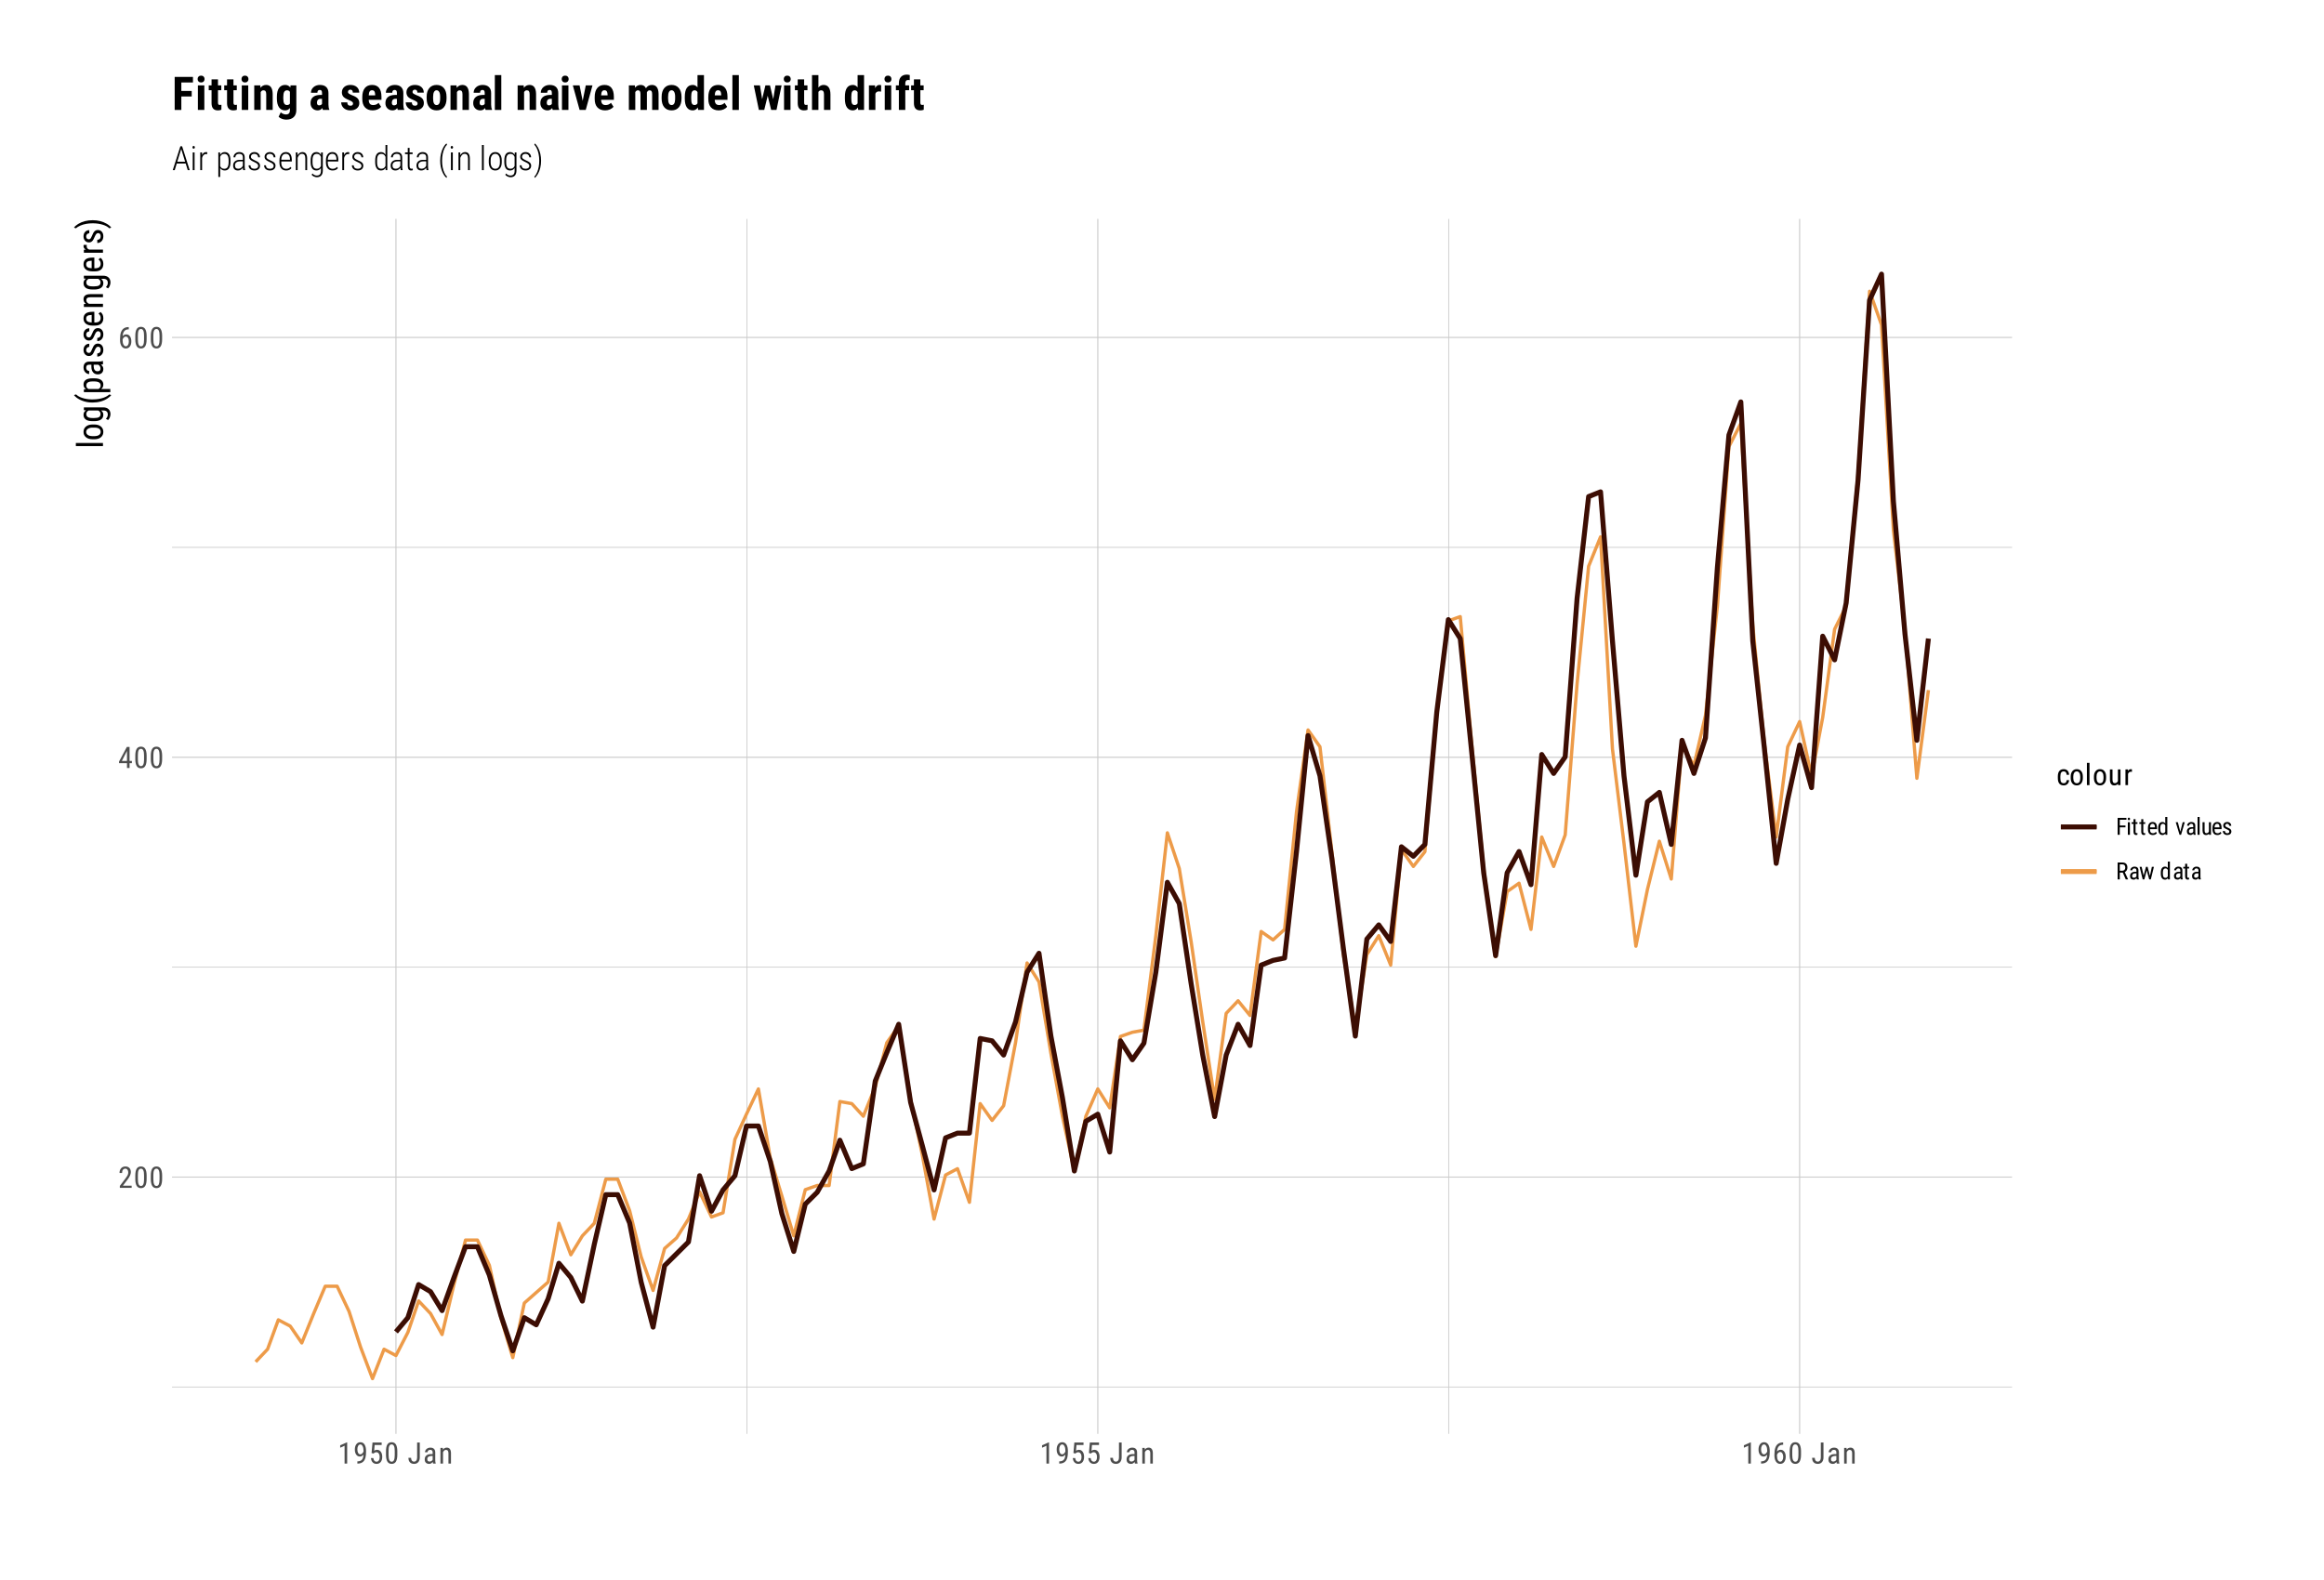 <?xml version="1.0" encoding="UTF-8"?>
<svg xmlns="http://www.w3.org/2000/svg" xmlns:xlink="http://www.w3.org/1999/xlink" width="900" height="612" viewBox="0 0 900 612">
<defs>
<g>
<g id="glyph-0-0">
<path d="M 3.922 0 L 0.578 0 L 0.578 -8.172 L 3.922 -8.172 Z M 3.672 -0.484 L 3.672 -7.688 L 2.375 -4.094 Z M 0.844 -7.641 L 0.844 -0.531 L 2.109 -4.094 Z M 1.031 -0.297 L 3.453 -0.297 L 2.234 -3.703 Z M 2.234 -4.469 L 3.453 -7.875 L 1.031 -7.875 Z M 2.234 -4.469 "/>
</g>
<g id="glyph-0-1">
<path d="M 5.234 0 L 0.656 0 L 0.656 -0.75 L 2.984 -3.828 C 3.336 -4.305 3.582 -4.695 3.719 -5 C 3.852 -5.312 3.922 -5.633 3.922 -5.969 C 3.922 -6.406 3.816 -6.758 3.609 -7.031 C 3.41 -7.301 3.148 -7.438 2.828 -7.438 C 2.41 -7.438 2.086 -7.289 1.859 -7 C 1.629 -6.719 1.516 -6.305 1.516 -5.766 L 0.531 -5.766 C 0.531 -6.516 0.734 -7.117 1.141 -7.578 C 1.555 -8.047 2.117 -8.281 2.828 -8.281 C 3.473 -8.281 3.984 -8.082 4.359 -7.688 C 4.734 -7.289 4.922 -6.758 4.922 -6.094 C 4.922 -5.289 4.5 -4.336 3.656 -3.234 L 1.844 -0.844 L 5.234 -0.844 Z M 5.234 0 "/>
</g>
<g id="glyph-0-2">
<path d="M 5.031 -3.484 C 5.031 -2.273 4.852 -1.375 4.5 -0.781 C 4.145 -0.188 3.594 0.109 2.844 0.109 C 2.113 0.109 1.566 -0.176 1.203 -0.75 C 0.848 -1.32 0.66 -2.18 0.641 -3.328 L 0.641 -4.734 C 0.641 -5.93 0.816 -6.82 1.172 -7.406 C 1.523 -7.988 2.078 -8.281 2.828 -8.281 C 3.566 -8.281 4.113 -8 4.469 -7.438 C 4.82 -6.883 5.008 -6.047 5.031 -4.922 Z M 4.031 -4.906 C 4.031 -5.77 3.93 -6.406 3.734 -6.812 C 3.547 -7.227 3.242 -7.438 2.828 -7.438 C 2.422 -7.438 2.117 -7.234 1.922 -6.828 C 1.734 -6.43 1.641 -5.828 1.641 -5.016 L 1.641 -3.328 C 1.641 -2.461 1.738 -1.812 1.938 -1.375 C 2.133 -0.945 2.438 -0.734 2.844 -0.734 C 3.25 -0.734 3.547 -0.938 3.734 -1.344 C 3.922 -1.75 4.02 -2.375 4.031 -3.219 Z M 4.031 -4.906 "/>
</g>
<g id="glyph-0-3">
<path d="M 4.422 -2.75 L 5.328 -2.75 L 5.328 -1.891 L 4.422 -1.891 L 4.422 0 L 3.422 0 L 3.422 -1.891 L 0.344 -1.891 L 0.344 -2.516 L 3.375 -8.172 L 4.422 -8.172 Z M 1.438 -2.75 L 3.422 -2.75 L 3.422 -6.625 Z M 1.438 -2.75 "/>
</g>
<g id="glyph-0-4">
<path d="M 4.109 -8.188 L 4.109 -7.297 L 3.953 -7.297 C 3.285 -7.285 2.766 -7.062 2.391 -6.625 C 2.023 -6.195 1.812 -5.547 1.75 -4.672 C 2.113 -5.129 2.578 -5.359 3.141 -5.359 C 3.742 -5.359 4.223 -5.109 4.578 -4.609 C 4.93 -4.117 5.109 -3.473 5.109 -2.672 C 5.109 -1.805 4.91 -1.125 4.516 -0.625 C 4.129 -0.133 3.609 0.109 2.953 0.109 C 2.285 0.109 1.75 -0.18 1.344 -0.766 C 0.938 -1.359 0.734 -2.141 0.734 -3.109 L 0.734 -3.516 C 0.734 -4.629 0.852 -5.52 1.094 -6.188 C 1.344 -6.852 1.703 -7.348 2.172 -7.672 C 2.648 -8.004 3.242 -8.176 3.953 -8.188 Z M 2.969 -4.5 C 2.707 -4.5 2.461 -4.395 2.234 -4.188 C 2.004 -3.977 1.836 -3.719 1.734 -3.406 L 1.734 -3 C 1.734 -2.332 1.848 -1.789 2.078 -1.375 C 2.316 -0.957 2.609 -0.75 2.953 -0.75 C 3.316 -0.75 3.602 -0.922 3.812 -1.266 C 4.031 -1.609 4.141 -2.055 4.141 -2.609 C 4.141 -3.172 4.031 -3.625 3.812 -3.969 C 3.602 -4.32 3.32 -4.5 2.969 -4.5 Z M 2.969 -4.5 "/>
</g>
<g id="glyph-0-5">
<path d="M 3.609 0 L 2.609 0 L 2.609 -6.922 L 0.906 -6.156 L 0.906 -7.094 L 3.453 -8.219 L 3.609 -8.219 Z M 3.609 0 "/>
</g>
<g id="glyph-0-6">
<path d="M 3.922 -3.5 C 3.523 -2.988 3.062 -2.734 2.531 -2.734 C 1.938 -2.734 1.461 -2.984 1.109 -3.484 C 0.754 -3.984 0.578 -4.641 0.578 -5.453 C 0.578 -6.305 0.77 -6.988 1.156 -7.5 C 1.539 -8.02 2.066 -8.281 2.734 -8.281 C 3.422 -8.281 3.957 -7.984 4.344 -7.391 C 4.727 -6.797 4.922 -5.969 4.922 -4.906 L 4.922 -4.609 C 4.922 -3.703 4.852 -2.969 4.719 -2.406 C 4.582 -1.844 4.379 -1.391 4.109 -1.047 C 3.848 -0.703 3.508 -0.441 3.094 -0.266 C 2.688 -0.086 2.176 0 1.562 0 L 1.562 -0.875 L 1.734 -0.875 C 2.43 -0.883 2.961 -1.098 3.328 -1.516 C 3.691 -1.93 3.891 -2.594 3.922 -3.5 Z M 2.703 -3.594 C 2.941 -3.594 3.176 -3.691 3.406 -3.891 C 3.633 -4.086 3.812 -4.352 3.938 -4.688 L 3.938 -5.125 C 3.938 -5.801 3.816 -6.352 3.578 -6.781 C 3.348 -7.207 3.066 -7.422 2.734 -7.422 C 2.367 -7.422 2.082 -7.242 1.875 -6.891 C 1.664 -6.535 1.562 -6.078 1.562 -5.516 C 1.562 -4.953 1.66 -4.488 1.859 -4.125 C 2.066 -3.77 2.348 -3.594 2.703 -3.594 Z M 2.703 -3.594 "/>
</g>
<g id="glyph-0-7">
<path d="M 1.062 -4.094 L 1.422 -8.172 L 4.969 -8.172 L 4.969 -7.219 L 2.25 -7.219 L 2.062 -4.984 C 2.395 -5.223 2.758 -5.344 3.156 -5.344 C 3.789 -5.344 4.285 -5.094 4.641 -4.594 C 5.004 -4.102 5.188 -3.441 5.188 -2.609 C 5.188 -1.766 4.988 -1.098 4.594 -0.609 C 4.207 -0.129 3.664 0.109 2.969 0.109 C 2.363 0.109 1.867 -0.086 1.484 -0.484 C 1.098 -0.891 0.875 -1.445 0.812 -2.156 L 1.75 -2.156 C 1.801 -1.688 1.93 -1.332 2.141 -1.094 C 2.359 -0.852 2.633 -0.734 2.969 -0.734 C 3.352 -0.734 3.656 -0.898 3.875 -1.234 C 4.094 -1.566 4.203 -2.02 4.203 -2.594 C 4.203 -3.125 4.082 -3.555 3.844 -3.891 C 3.613 -4.234 3.301 -4.406 2.906 -4.406 C 2.582 -4.406 2.316 -4.32 2.109 -4.156 L 1.859 -3.891 Z M 1.062 -4.094 "/>
</g>
<g id="glyph-0-8">
</g>
<g id="glyph-0-9">
<path d="M 3.703 -8.172 L 4.734 -8.172 L 4.734 -2.391 C 4.734 -1.609 4.531 -0.992 4.125 -0.547 C 3.727 -0.109 3.195 0.109 2.531 0.109 C 1.832 0.109 1.289 -0.098 0.906 -0.516 C 0.52 -0.93 0.328 -1.508 0.328 -2.25 L 1.359 -2.25 C 1.359 -1.789 1.461 -1.426 1.672 -1.156 C 1.879 -0.895 2.164 -0.766 2.531 -0.766 C 2.883 -0.766 3.164 -0.906 3.375 -1.188 C 3.594 -1.477 3.703 -1.879 3.703 -2.391 Z M 3.703 -8.172 "/>
</g>
<g id="glyph-0-10">
<path d="M 3.875 0 C 3.812 -0.133 3.766 -0.352 3.734 -0.656 C 3.391 -0.145 2.941 0.109 2.391 0.109 C 1.836 0.109 1.406 -0.039 1.094 -0.344 C 0.789 -0.656 0.641 -1.094 0.641 -1.656 C 0.641 -2.27 0.848 -2.758 1.266 -3.125 C 1.68 -3.488 2.258 -3.676 3 -3.688 L 3.719 -3.688 L 3.719 -4.328 C 3.719 -4.691 3.633 -4.945 3.469 -5.094 C 3.312 -5.25 3.07 -5.328 2.75 -5.328 C 2.445 -5.328 2.203 -5.238 2.016 -5.062 C 1.828 -4.883 1.734 -4.66 1.734 -4.391 L 0.734 -4.391 C 0.734 -4.703 0.828 -5 1.016 -5.281 C 1.203 -5.562 1.445 -5.781 1.75 -5.938 C 2.062 -6.102 2.41 -6.188 2.797 -6.188 C 3.422 -6.188 3.895 -6.031 4.219 -5.719 C 4.539 -5.414 4.707 -4.969 4.719 -4.375 L 4.719 -1.312 C 4.719 -0.844 4.781 -0.438 4.906 -0.094 L 4.906 0 Z M 2.547 -0.797 C 2.785 -0.797 3.016 -0.863 3.234 -1 C 3.461 -1.133 3.625 -1.301 3.719 -1.5 L 3.719 -2.953 L 3.156 -2.953 C 2.688 -2.941 2.316 -2.832 2.047 -2.625 C 1.773 -2.426 1.641 -2.145 1.641 -1.781 C 1.641 -1.438 1.707 -1.188 1.844 -1.031 C 1.977 -0.875 2.211 -0.797 2.547 -0.797 Z M 2.547 -0.797 "/>
</g>
<g id="glyph-0-11">
<path d="M 1.672 -6.078 L 1.703 -5.422 C 2.086 -5.93 2.582 -6.188 3.188 -6.188 C 4.258 -6.188 4.801 -5.469 4.812 -4.031 L 4.812 0 L 3.828 0 L 3.828 -4 C 3.828 -4.469 3.75 -4.801 3.594 -5 C 3.438 -5.207 3.195 -5.312 2.875 -5.312 C 2.625 -5.312 2.398 -5.227 2.203 -5.062 C 2.016 -4.895 1.859 -4.676 1.734 -4.406 L 1.734 0 L 0.734 0 L 0.734 -6.078 Z M 1.672 -6.078 "/>
</g>
<g id="glyph-0-12">
<path d="M 2.859 -0.734 C 3.18 -0.734 3.441 -0.832 3.641 -1.031 C 3.836 -1.238 3.945 -1.535 3.969 -1.922 L 4.906 -1.922 C 4.883 -1.328 4.676 -0.836 4.281 -0.453 C 3.895 -0.078 3.422 0.109 2.859 0.109 C 2.098 0.109 1.52 -0.125 1.125 -0.594 C 0.738 -1.07 0.547 -1.781 0.547 -2.719 L 0.547 -3.375 C 0.547 -4.289 0.738 -4.988 1.125 -5.469 C 1.52 -5.945 2.094 -6.188 2.844 -6.188 C 3.469 -6.188 3.961 -5.988 4.328 -5.594 C 4.691 -5.207 4.883 -4.672 4.906 -3.984 L 3.969 -3.984 C 3.945 -4.43 3.836 -4.766 3.641 -4.984 C 3.453 -5.211 3.188 -5.328 2.844 -5.328 C 2.406 -5.328 2.078 -5.18 1.859 -4.891 C 1.648 -4.609 1.539 -4.133 1.531 -3.469 L 1.531 -2.703 C 1.531 -1.984 1.633 -1.473 1.844 -1.172 C 2.062 -0.879 2.398 -0.734 2.859 -0.734 Z M 2.859 -0.734 "/>
</g>
<g id="glyph-0-13">
<path d="M 0.531 -3.312 C 0.531 -4.195 0.742 -4.895 1.172 -5.406 C 1.598 -5.926 2.164 -6.188 2.875 -6.188 C 3.582 -6.188 4.148 -5.938 4.578 -5.438 C 5.004 -4.938 5.223 -4.254 5.234 -3.391 L 5.234 -2.75 C 5.234 -1.863 5.02 -1.164 4.594 -0.656 C 4.164 -0.145 3.598 0.109 2.891 0.109 C 2.18 0.109 1.613 -0.133 1.188 -0.625 C 0.77 -1.125 0.551 -1.801 0.531 -2.656 Z M 1.531 -2.75 C 1.531 -2.125 1.648 -1.629 1.891 -1.266 C 2.141 -0.91 2.473 -0.734 2.891 -0.734 C 3.766 -0.734 4.211 -1.367 4.234 -2.641 L 4.234 -3.312 C 4.234 -3.938 4.109 -4.426 3.859 -4.781 C 3.617 -5.145 3.289 -5.328 2.875 -5.328 C 2.469 -5.328 2.141 -5.145 1.891 -4.781 C 1.648 -4.426 1.531 -3.941 1.531 -3.328 Z M 1.531 -2.75 "/>
</g>
<g id="glyph-0-14">
<path d="M 1.812 0 L 0.812 0 L 0.812 -8.625 L 1.812 -8.625 Z M 1.812 0 "/>
</g>
<g id="glyph-0-15">
<path d="M 3.844 -0.531 C 3.508 -0.102 3.023 0.109 2.391 0.109 C 1.848 0.109 1.438 -0.078 1.156 -0.453 C 0.875 -0.836 0.727 -1.391 0.719 -2.109 L 0.719 -6.078 L 1.719 -6.078 L 1.719 -2.188 C 1.719 -1.238 2 -0.766 2.562 -0.766 C 3.164 -0.766 3.582 -1.035 3.812 -1.578 L 3.812 -6.078 L 4.812 -6.078 L 4.812 0 L 3.859 0 Z M 3.844 -0.531 "/>
</g>
<g id="glyph-0-16">
<path d="M 3.25 -5.141 C 3.113 -5.172 2.961 -5.188 2.797 -5.188 C 2.285 -5.188 1.93 -4.906 1.734 -4.344 L 1.734 0 L 0.734 0 L 0.734 -6.078 L 1.703 -6.078 L 1.719 -5.453 C 1.988 -5.941 2.367 -6.188 2.859 -6.188 C 3.016 -6.188 3.145 -6.16 3.25 -6.109 Z M 3.25 -5.141 "/>
</g>
<g id="glyph-1-0">
<path d="M 0 -4.781 L 0 -0.719 L -9.953 -0.719 L -9.953 -4.781 Z M -0.594 -4.469 L -9.359 -4.469 L -4.984 -2.906 Z M -9.297 -1.016 L -0.641 -1.016 L -4.984 -2.562 Z M -0.375 -1.25 L -0.375 -4.203 L -4.5 -2.734 Z M -5.438 -2.734 L -9.578 -4.203 L -9.578 -1.25 Z M -5.438 -2.734 "/>
</g>
<g id="glyph-1-1">
<path d="M 0 -2.203 L 0 -1 L -10.5 -1 L -10.5 -2.203 Z M 0 -2.203 "/>
</g>
<g id="glyph-1-2">
<path d="M -4.047 -0.656 C -5.117 -0.656 -5.969 -0.914 -6.594 -1.438 C -7.219 -1.957 -7.531 -2.645 -7.531 -3.5 C -7.531 -4.352 -7.223 -5.039 -6.609 -5.562 C -6.004 -6.082 -5.176 -6.352 -4.125 -6.375 L -3.344 -6.375 C -2.27 -6.375 -1.422 -6.113 -0.797 -5.594 C -0.172 -5.07 0.141 -4.379 0.141 -3.516 C 0.141 -2.66 -0.16 -1.973 -0.766 -1.453 C -1.379 -0.93 -2.203 -0.664 -3.234 -0.656 Z M -3.344 -1.859 C -2.582 -1.859 -1.984 -2.004 -1.547 -2.297 C -1.109 -2.598 -0.891 -3.004 -0.891 -3.516 C -0.891 -4.578 -1.66 -5.125 -3.203 -5.156 L -4.047 -5.156 C -4.797 -5.156 -5.391 -5.004 -5.828 -4.703 C -6.273 -4.41 -6.5 -4.008 -6.5 -3.5 C -6.5 -3 -6.273 -2.598 -5.828 -2.297 C -5.391 -2.004 -4.797 -1.859 -4.047 -1.859 Z M -3.344 -1.859 "/>
</g>
<g id="glyph-1-3">
<path d="M -4.031 -0.656 C -5.188 -0.656 -6.055 -0.863 -6.641 -1.281 C -7.234 -1.707 -7.531 -2.32 -7.531 -3.125 C -7.531 -3.883 -7.207 -4.457 -6.562 -4.844 L -7.391 -4.906 L -7.391 -6 L 0.062 -6 C 0.977 -6 1.68 -5.766 2.172 -5.297 C 2.66 -4.828 2.906 -4.176 2.906 -3.344 C 2.906 -2.977 2.816 -2.566 2.641 -2.109 C 2.461 -1.648 2.238 -1.312 1.969 -1.094 L 1.141 -1.578 C 1.629 -2.078 1.875 -2.629 1.875 -3.234 C 1.875 -4.242 1.328 -4.766 0.234 -4.797 L -0.734 -4.797 C -0.148 -4.398 0.141 -3.844 0.141 -3.125 C 0.141 -2.352 -0.145 -1.754 -0.719 -1.328 C -1.301 -0.898 -2.133 -0.676 -3.219 -0.656 Z M -3.344 -1.875 C -2.508 -1.875 -1.898 -1.992 -1.516 -2.234 C -1.129 -2.484 -0.938 -2.883 -0.938 -3.438 C -0.938 -4.039 -1.242 -4.492 -1.859 -4.797 L -5.547 -4.797 C -6.148 -4.484 -6.453 -4.035 -6.453 -3.453 C -6.453 -2.898 -6.258 -2.5 -5.875 -2.25 C -5.488 -2 -4.891 -1.875 -4.078 -1.875 Z M -3.344 -1.875 "/>
</g>
<g id="glyph-1-4">
<path d="M -4.047 -0.875 C -5.234 -0.875 -6.352 -1.035 -7.406 -1.359 C -8.457 -1.691 -9.379 -2.148 -10.172 -2.734 C -10.648 -3.098 -11.004 -3.445 -11.234 -3.781 L -10.391 -4.016 C -9.867 -3.473 -9.082 -3.023 -8.031 -2.672 C -6.977 -2.316 -5.805 -2.125 -4.516 -2.094 L -3.953 -2.094 C -2.348 -2.094 -0.93 -2.316 0.297 -2.766 C 1.223 -3.109 1.938 -3.523 2.438 -4.016 L 3.219 -3.781 C 2.938 -3.363 2.469 -2.938 1.812 -2.5 C 0.188 -1.414 -1.766 -0.875 -4.047 -0.875 Z M -4.047 -0.875 "/>
</g>
<g id="glyph-1-5">
<path d="M -3.344 -6.25 C -2.176 -6.25 -1.301 -6.035 -0.719 -5.609 C -0.145 -5.191 0.141 -4.598 0.141 -3.828 C 0.141 -3.086 -0.141 -2.516 -0.703 -2.109 L 2.844 -2.109 L 2.844 -0.906 L -7.391 -0.906 L -7.391 -2 L -6.578 -2.062 C -7.211 -2.469 -7.531 -3.051 -7.531 -3.812 C -7.531 -4.625 -7.25 -5.227 -6.688 -5.625 C -6.125 -6.031 -5.281 -6.238 -4.156 -6.25 Z M -4.031 -5.047 C -4.863 -5.047 -5.473 -4.914 -5.859 -4.656 C -6.254 -4.406 -6.453 -4 -6.453 -3.438 C -6.453 -2.852 -6.164 -2.41 -5.594 -2.109 L -1.75 -2.109 C -1.176 -2.41 -0.891 -2.859 -0.891 -3.453 C -0.891 -3.992 -1.086 -4.391 -1.484 -4.641 C -1.879 -4.898 -2.484 -5.035 -3.297 -5.047 Z M -4.031 -5.047 "/>
</g>
<g id="glyph-1-6">
<path d="M 0 -4.703 C -0.156 -4.629 -0.426 -4.578 -0.812 -4.547 C -0.176 -4.117 0.141 -3.57 0.141 -2.906 C 0.141 -2.238 -0.047 -1.719 -0.422 -1.344 C -0.797 -0.969 -1.328 -0.781 -2.016 -0.781 C -2.766 -0.781 -3.359 -1.035 -3.797 -1.547 C -4.242 -2.055 -4.473 -2.754 -4.484 -3.641 L -4.484 -4.531 L -5.266 -4.531 C -5.711 -4.531 -6.031 -4.43 -6.219 -4.234 C -6.406 -4.035 -6.5 -3.738 -6.5 -3.344 C -6.5 -2.977 -6.391 -2.68 -6.172 -2.453 C -5.953 -2.223 -5.676 -2.109 -5.344 -2.109 L -5.344 -0.906 C -5.719 -0.906 -6.078 -1.016 -6.422 -1.234 C -6.773 -1.461 -7.047 -1.766 -7.234 -2.141 C -7.43 -2.516 -7.531 -2.938 -7.531 -3.406 C -7.531 -4.164 -7.344 -4.738 -6.969 -5.125 C -6.594 -5.52 -6.047 -5.723 -5.328 -5.734 L -1.594 -5.734 C -1.02 -5.742 -0.523 -5.82 -0.109 -5.969 L 0 -5.969 Z M -0.969 -3.094 C -0.969 -3.395 -1.047 -3.676 -1.203 -3.938 C -1.367 -4.207 -1.578 -4.406 -1.828 -4.531 L -3.594 -4.531 L -3.594 -3.844 C -3.582 -3.27 -3.453 -2.816 -3.203 -2.484 C -2.953 -2.148 -2.602 -1.984 -2.156 -1.984 C -1.738 -1.984 -1.438 -2.066 -1.25 -2.234 C -1.062 -2.41 -0.969 -2.695 -0.969 -3.094 Z M -0.969 -3.094 "/>
</g>
<g id="glyph-1-7">
<path d="M -1.891 -4.5 C -2.148 -4.5 -2.375 -4.398 -2.562 -4.203 C -2.75 -4.004 -2.969 -3.625 -3.219 -3.062 C -3.488 -2.414 -3.719 -1.957 -3.906 -1.688 C -4.102 -1.426 -4.32 -1.227 -4.562 -1.094 C -4.801 -0.957 -5.094 -0.891 -5.438 -0.891 C -6.039 -0.891 -6.539 -1.109 -6.938 -1.547 C -7.332 -1.992 -7.531 -2.555 -7.531 -3.234 C -7.531 -3.961 -7.32 -4.547 -6.906 -4.984 C -6.488 -5.422 -5.953 -5.641 -5.297 -5.641 L -5.297 -4.438 C -5.629 -4.438 -5.91 -4.32 -6.141 -4.094 C -6.379 -3.875 -6.5 -3.586 -6.5 -3.234 C -6.5 -2.879 -6.406 -2.598 -6.219 -2.391 C -6.031 -2.191 -5.781 -2.094 -5.469 -2.094 C -5.227 -2.094 -5.031 -2.164 -4.875 -2.312 C -4.727 -2.469 -4.531 -2.828 -4.281 -3.391 C -3.938 -4.285 -3.594 -4.895 -3.25 -5.219 C -2.914 -5.539 -2.492 -5.703 -1.984 -5.703 C -1.336 -5.703 -0.82 -5.477 -0.438 -5.031 C -0.051 -4.594 0.141 -4.004 0.141 -3.266 C 0.141 -2.492 -0.078 -1.867 -0.516 -1.391 C -0.961 -0.91 -1.523 -0.672 -2.203 -0.672 L -2.203 -1.891 C -1.797 -1.91 -1.473 -2.035 -1.234 -2.266 C -1.004 -2.504 -0.891 -2.836 -0.891 -3.266 C -0.891 -3.672 -0.977 -3.977 -1.156 -4.188 C -1.344 -4.395 -1.586 -4.5 -1.891 -4.5 Z M -1.891 -4.5 "/>
</g>
<g id="glyph-1-8">
<path d="M 0.141 -3.547 C 0.141 -2.629 -0.133 -1.922 -0.688 -1.422 C -1.238 -0.93 -2.047 -0.68 -3.109 -0.672 L -4 -0.672 C -5.102 -0.672 -5.969 -0.91 -6.594 -1.391 C -7.219 -1.879 -7.531 -2.551 -7.531 -3.406 C -7.531 -4.27 -7.254 -4.914 -6.703 -5.344 C -6.148 -5.781 -5.289 -6.004 -4.125 -6.016 L -3.344 -6.016 L -3.344 -1.875 L -3.172 -1.875 C -2.367 -1.875 -1.785 -2.023 -1.422 -2.328 C -1.066 -2.629 -0.891 -3.055 -0.891 -3.609 C -0.891 -3.973 -0.957 -4.289 -1.094 -4.562 C -1.227 -4.832 -1.441 -5.082 -1.734 -5.312 L -0.969 -5.953 C -0.227 -5.422 0.141 -4.617 0.141 -3.547 Z M -6.5 -3.406 C -6.5 -2.906 -6.328 -2.535 -5.984 -2.297 C -5.641 -2.055 -5.102 -1.922 -4.375 -1.891 L -4.375 -4.797 L -4.547 -4.797 C -5.242 -4.766 -5.742 -4.641 -6.047 -4.422 C -6.348 -4.203 -6.5 -3.863 -6.5 -3.406 Z M -6.5 -3.406 "/>
</g>
<g id="glyph-1-9">
<path d="M -7.391 -2.047 L -6.594 -2.078 C -7.219 -2.547 -7.531 -3.145 -7.531 -3.875 C -7.531 -5.188 -6.66 -5.848 -4.922 -5.859 L 0 -5.859 L 0 -4.656 L -4.859 -4.656 C -5.441 -4.656 -5.852 -4.555 -6.094 -4.359 C -6.332 -4.172 -6.453 -3.883 -6.453 -3.5 C -6.453 -3.195 -6.352 -2.926 -6.156 -2.688 C -5.957 -2.445 -5.695 -2.254 -5.375 -2.109 L 0 -2.109 L 0 -0.906 L -7.391 -0.906 Z M -7.391 -2.047 "/>
</g>
<g id="glyph-1-10">
<path d="M -6.266 -3.953 C -6.297 -3.785 -6.312 -3.602 -6.312 -3.406 C -6.312 -2.789 -5.973 -2.359 -5.297 -2.109 L 0 -2.109 L 0 -0.906 L -7.391 -0.906 L -7.391 -2.078 L -6.641 -2.094 C -7.234 -2.414 -7.531 -2.875 -7.531 -3.469 C -7.531 -3.664 -7.5 -3.828 -7.438 -3.953 Z M -6.266 -3.953 "/>
</g>
<g id="glyph-1-11">
<path d="M -3.969 -3.5 C -1.938 -3.5 -0.141 -3.047 1.422 -2.141 C 2.266 -1.648 2.863 -1.141 3.219 -0.609 L 2.438 -0.375 C 1.883 -0.945 1.047 -1.406 -0.078 -1.75 C -1.211 -2.102 -2.457 -2.285 -3.812 -2.297 L -4.047 -2.297 C -5.785 -2.297 -7.336 -2.008 -8.703 -1.438 C -9.453 -1.125 -10.035 -0.77 -10.453 -0.375 L -11.234 -0.609 C -10.891 -1.109 -10.336 -1.594 -9.578 -2.062 C -7.984 -3.02 -6.113 -3.5 -3.969 -3.5 Z M -3.969 -3.5 "/>
</g>
<g id="glyph-2-0">
<path d="M 3.141 0 L 0.469 0 L 0.469 -6.547 L 3.141 -6.547 Z M 2.938 -0.391 L 2.938 -6.156 L 1.906 -3.266 Z M 0.672 -6.109 L 0.672 -0.422 L 1.688 -3.266 Z M 0.828 -0.25 L 2.766 -0.25 L 1.797 -2.969 Z M 1.797 -3.578 L 2.766 -6.297 L 0.828 -6.297 Z M 1.797 -3.578 "/>
</g>
<g id="glyph-2-1">
<path d="M 3.734 -2.891 L 1.531 -2.891 L 1.531 0 L 0.703 0 L 0.703 -6.547 L 4.109 -6.547 L 4.109 -5.828 L 1.531 -5.828 L 1.531 -3.594 L 3.734 -3.594 Z M 3.734 -2.891 "/>
</g>
<g id="glyph-2-2">
<path d="M 1.453 0 L 0.656 0 L 0.656 -4.859 L 1.453 -4.859 Z M 1.516 -6.156 C 1.516 -6.02 1.477 -5.906 1.406 -5.812 C 1.332 -5.727 1.219 -5.688 1.062 -5.688 C 0.906 -5.688 0.789 -5.727 0.719 -5.812 C 0.645 -5.906 0.609 -6.02 0.609 -6.156 C 0.609 -6.289 0.645 -6.398 0.719 -6.484 C 0.789 -6.578 0.898 -6.625 1.047 -6.625 C 1.203 -6.625 1.316 -6.578 1.391 -6.484 C 1.473 -6.391 1.516 -6.281 1.516 -6.156 Z M 1.516 -6.156 "/>
</g>
<g id="glyph-2-3">
<path d="M 1.641 -6.047 L 1.641 -4.859 L 2.375 -4.859 L 2.375 -4.219 L 1.641 -4.219 L 1.641 -1.203 C 1.641 -1.016 1.672 -0.867 1.734 -0.766 C 1.797 -0.672 1.898 -0.625 2.047 -0.625 C 2.148 -0.625 2.258 -0.641 2.375 -0.672 L 2.359 0 C 2.18 0.062 2 0.094 1.812 0.094 C 1.5 0.094 1.258 -0.016 1.094 -0.234 C 0.926 -0.461 0.844 -0.785 0.844 -1.203 L 0.844 -4.219 L 0.109 -4.219 L 0.109 -4.859 L 0.844 -4.859 L 0.844 -6.047 Z M 1.641 -6.047 "/>
</g>
<g id="glyph-2-4">
<path d="M 2.328 0.094 C 1.723 0.094 1.258 -0.086 0.938 -0.453 C 0.613 -0.816 0.445 -1.348 0.438 -2.047 L 0.438 -2.625 C 0.438 -3.352 0.594 -3.922 0.906 -4.328 C 1.227 -4.742 1.676 -4.953 2.25 -4.953 C 2.812 -4.953 3.234 -4.77 3.516 -4.406 C 3.797 -4.039 3.941 -3.477 3.953 -2.719 L 3.953 -2.188 L 1.234 -2.188 L 1.234 -2.078 C 1.234 -1.555 1.332 -1.176 1.531 -0.938 C 1.727 -0.707 2.008 -0.594 2.375 -0.594 C 2.613 -0.594 2.82 -0.633 3 -0.719 C 3.176 -0.812 3.344 -0.953 3.5 -1.141 L 3.906 -0.641 C 3.562 -0.148 3.035 0.094 2.328 0.094 Z M 2.25 -4.266 C 1.914 -4.266 1.664 -4.148 1.5 -3.922 C 1.344 -3.703 1.254 -3.352 1.234 -2.875 L 3.156 -2.875 L 3.156 -2.984 C 3.133 -3.441 3.051 -3.77 2.906 -3.969 C 2.758 -4.164 2.539 -4.266 2.25 -4.266 Z M 2.25 -4.266 "/>
</g>
<g id="glyph-2-5">
<path d="M 0.422 -2.656 C 0.422 -3.406 0.562 -3.973 0.844 -4.359 C 1.125 -4.754 1.523 -4.953 2.047 -4.953 C 2.516 -4.953 2.879 -4.766 3.141 -4.391 L 3.141 -6.906 L 3.938 -6.906 L 3.938 0 L 3.203 0 L 3.172 -0.516 C 2.91 -0.109 2.535 0.094 2.047 0.094 C 1.547 0.094 1.148 -0.098 0.859 -0.484 C 0.578 -0.879 0.43 -1.438 0.422 -2.156 Z M 1.219 -2.203 C 1.219 -1.648 1.297 -1.242 1.453 -0.984 C 1.617 -0.734 1.883 -0.609 2.25 -0.609 C 2.645 -0.609 2.941 -0.805 3.141 -1.203 L 3.141 -3.656 C 2.93 -4.051 2.641 -4.25 2.266 -4.25 C 1.898 -4.25 1.633 -4.117 1.469 -3.859 C 1.312 -3.609 1.227 -3.219 1.219 -2.688 Z M 1.219 -2.203 "/>
</g>
<g id="glyph-2-6">
</g>
<g id="glyph-2-7">
<path d="M 1.969 -1.203 L 2.891 -4.859 L 3.703 -4.859 L 2.266 0 L 1.672 0 L 0.203 -4.859 L 1.016 -4.859 Z M 1.969 -1.203 "/>
</g>
<g id="glyph-2-8">
<path d="M 3.094 0 C 3.051 -0.102 3.02 -0.281 3 -0.531 C 2.719 -0.113 2.359 0.094 1.922 0.094 C 1.473 0.094 1.125 -0.031 0.875 -0.281 C 0.633 -0.531 0.516 -0.879 0.516 -1.328 C 0.516 -1.816 0.68 -2.207 1.016 -2.5 C 1.348 -2.789 1.805 -2.941 2.391 -2.953 L 2.984 -2.953 L 2.984 -3.469 C 2.984 -3.758 2.914 -3.961 2.781 -4.078 C 2.656 -4.203 2.461 -4.266 2.203 -4.266 C 1.961 -4.266 1.766 -4.191 1.609 -4.047 C 1.461 -3.91 1.391 -3.734 1.391 -3.516 L 0.594 -3.516 C 0.594 -3.766 0.664 -4 0.812 -4.219 C 0.957 -4.445 1.156 -4.625 1.406 -4.75 C 1.656 -4.883 1.93 -4.953 2.234 -4.953 C 2.734 -4.953 3.113 -4.828 3.375 -4.578 C 3.633 -4.328 3.766 -3.969 3.766 -3.5 L 3.766 -1.047 C 3.773 -0.672 3.828 -0.348 3.922 -0.078 L 3.922 0 Z M 2.031 -0.641 C 2.227 -0.641 2.414 -0.691 2.594 -0.797 C 2.77 -0.898 2.898 -1.035 2.984 -1.203 L 2.984 -2.359 L 2.531 -2.359 C 2.156 -2.348 1.859 -2.258 1.641 -2.094 C 1.422 -1.938 1.312 -1.711 1.312 -1.422 C 1.312 -1.141 1.363 -0.938 1.469 -0.812 C 1.582 -0.695 1.77 -0.641 2.031 -0.641 Z M 2.031 -0.641 "/>
</g>
<g id="glyph-2-9">
<path d="M 1.453 0 L 0.656 0 L 0.656 -6.906 L 1.453 -6.906 Z M 1.453 0 "/>
</g>
<g id="glyph-2-10">
<path d="M 3.078 -0.422 C 2.805 -0.078 2.422 0.094 1.922 0.094 C 1.484 0.094 1.148 -0.055 0.922 -0.359 C 0.691 -0.672 0.578 -1.113 0.578 -1.688 L 0.578 -4.859 L 1.375 -4.859 L 1.375 -1.75 C 1.375 -0.988 1.598 -0.609 2.047 -0.609 C 2.535 -0.609 2.867 -0.828 3.047 -1.266 L 3.047 -4.859 L 3.844 -4.859 L 3.844 0 L 3.094 0 Z M 3.078 -0.422 "/>
</g>
<g id="glyph-2-11">
<path d="M 2.953 -1.25 C 2.953 -1.414 2.891 -1.562 2.766 -1.688 C 2.641 -1.812 2.391 -1.953 2.016 -2.109 C 1.586 -2.285 1.285 -2.438 1.109 -2.562 C 0.93 -2.695 0.801 -2.844 0.719 -3 C 0.633 -3.156 0.594 -3.348 0.594 -3.578 C 0.594 -3.973 0.734 -4.301 1.016 -4.562 C 1.305 -4.82 1.676 -4.953 2.125 -4.953 C 2.602 -4.953 2.984 -4.812 3.266 -4.531 C 3.555 -4.258 3.703 -3.91 3.703 -3.484 L 2.906 -3.484 C 2.906 -3.703 2.832 -3.883 2.688 -4.031 C 2.539 -4.188 2.352 -4.266 2.125 -4.266 C 1.895 -4.266 1.711 -4.203 1.578 -4.078 C 1.441 -3.961 1.375 -3.801 1.375 -3.594 C 1.375 -3.438 1.422 -3.305 1.516 -3.203 C 1.617 -3.109 1.859 -2.977 2.234 -2.812 C 2.816 -2.582 3.211 -2.359 3.422 -2.141 C 3.641 -1.922 3.75 -1.641 3.75 -1.297 C 3.75 -0.879 3.602 -0.539 3.312 -0.281 C 3.02 -0.031 2.629 0.094 2.141 0.094 C 1.641 0.094 1.227 -0.051 0.906 -0.344 C 0.594 -0.633 0.438 -1.004 0.438 -1.453 L 1.25 -1.453 C 1.258 -1.18 1.336 -0.969 1.484 -0.812 C 1.641 -0.664 1.859 -0.594 2.141 -0.594 C 2.41 -0.594 2.613 -0.648 2.75 -0.766 C 2.883 -0.879 2.953 -1.039 2.953 -1.25 Z M 2.953 -1.25 "/>
</g>
<g id="glyph-2-12">
<path d="M 2.688 -2.641 L 1.531 -2.641 L 1.531 0 L 0.703 0 L 0.703 -6.547 L 2.531 -6.547 C 3.176 -6.547 3.66 -6.379 3.984 -6.047 C 4.316 -5.711 4.484 -5.223 4.484 -4.578 C 4.484 -4.172 4.395 -3.816 4.219 -3.516 C 4.039 -3.211 3.789 -2.984 3.469 -2.828 L 4.734 -0.047 L 4.734 0 L 3.844 0 Z M 1.531 -3.359 L 2.531 -3.359 C 2.875 -3.359 3.145 -3.469 3.344 -3.688 C 3.551 -3.906 3.656 -4.203 3.656 -4.578 C 3.656 -5.41 3.273 -5.828 2.516 -5.828 L 1.531 -5.828 Z M 1.531 -3.359 "/>
</g>
<g id="glyph-2-13">
<path d="M 4.219 -1.391 L 4.953 -4.859 L 5.75 -4.859 L 4.547 0 L 3.922 0 L 2.969 -3.484 L 2.047 0 L 1.406 0 L 0.219 -4.859 L 1 -4.859 L 1.766 -1.484 L 2.672 -4.859 L 3.297 -4.859 Z M 4.219 -1.391 "/>
</g>
<g id="glyph-3-0">
<path d="M 4.438 0 L 0.656 0 L 0.656 -9.25 L 4.438 -9.25 Z M 4.141 -0.547 L 4.141 -8.703 L 2.688 -4.625 Z M 0.953 -8.641 L 0.953 -0.594 L 2.375 -4.625 Z M 1.156 -0.344 L 3.906 -0.344 L 2.531 -4.188 Z M 2.531 -5.047 L 3.906 -8.906 L 1.156 -8.906 Z M 2.531 -5.047 "/>
</g>
<g id="glyph-3-1">
<path d="M 5.297 -2.578 L 1.828 -2.578 L 1.047 0 L 0.281 0 L 3.234 -9.25 L 3.906 -9.25 L 6.844 0 L 6.094 0 Z M 2.031 -3.266 L 5.078 -3.266 L 3.562 -8.219 Z M 2.031 -3.266 "/>
</g>
<g id="glyph-3-2">
<path d="M 1.734 0 L 1.016 0 L 1.016 -6.875 L 1.734 -6.875 Z M 0.922 -8.844 C 0.922 -8.988 0.957 -9.113 1.031 -9.219 C 1.113 -9.32 1.227 -9.375 1.375 -9.375 C 1.52 -9.375 1.633 -9.32 1.719 -9.219 C 1.801 -9.113 1.844 -8.988 1.844 -8.844 C 1.844 -8.707 1.801 -8.586 1.719 -8.484 C 1.633 -8.379 1.52 -8.328 1.375 -8.328 C 1.227 -8.328 1.113 -8.379 1.031 -8.484 C 0.957 -8.586 0.922 -8.707 0.922 -8.844 Z M 0.922 -8.844 "/>
</g>
<g id="glyph-3-3">
<path d="M 3.625 -6.203 C 3.457 -6.234 3.312 -6.25 3.188 -6.25 C 2.801 -6.25 2.473 -6.113 2.203 -5.844 C 1.941 -5.582 1.754 -5.211 1.641 -4.734 L 1.641 0 L 0.938 0 L 0.938 -6.875 L 1.625 -6.875 L 1.641 -5.844 C 1.973 -6.613 2.5 -7 3.219 -7 C 3.406 -7 3.547 -6.969 3.641 -6.906 Z M 3.625 -6.203 "/>
</g>
<g id="glyph-3-4">
</g>
<g id="glyph-3-5">
<path d="M 5.625 -3.109 C 5.625 -2.055 5.438 -1.254 5.062 -0.703 C 4.695 -0.148 4.148 0.125 3.422 0.125 C 2.629 0.125 2.035 -0.191 1.641 -0.828 L 1.641 2.641 L 0.938 2.641 L 0.938 -6.875 L 1.594 -6.875 L 1.625 -5.922 C 2.031 -6.641 2.625 -7 3.406 -7 C 4.145 -7 4.695 -6.734 5.062 -6.203 C 5.438 -5.68 5.625 -4.879 5.625 -3.797 Z M 4.922 -3.75 C 4.922 -4.633 4.781 -5.281 4.5 -5.688 C 4.227 -6.102 3.805 -6.312 3.234 -6.312 C 2.484 -6.312 1.953 -5.938 1.641 -5.188 L 1.641 -1.562 C 1.953 -0.875 2.488 -0.531 3.25 -0.531 C 3.812 -0.531 4.227 -0.734 4.5 -1.141 C 4.77 -1.555 4.91 -2.195 4.922 -3.062 Z M 4.922 -3.75 "/>
</g>
<g id="glyph-3-6">
<path d="M 4.578 0 C 4.504 -0.219 4.457 -0.535 4.438 -0.953 C 4.227 -0.609 3.957 -0.344 3.625 -0.156 C 3.289 0.031 2.93 0.125 2.547 0.125 C 1.953 0.125 1.488 -0.039 1.156 -0.375 C 0.832 -0.707 0.672 -1.18 0.672 -1.797 C 0.672 -2.473 0.898 -3.008 1.359 -3.406 C 1.816 -3.801 2.445 -4 3.25 -4 L 4.438 -4 L 4.438 -4.953 C 4.438 -5.441 4.312 -5.789 4.062 -6 C 3.82 -6.219 3.469 -6.328 3 -6.328 C 2.562 -6.328 2.203 -6.203 1.922 -5.953 C 1.648 -5.703 1.516 -5.375 1.516 -4.969 L 0.812 -4.984 C 0.812 -5.547 1.02 -6.02 1.438 -6.406 C 1.863 -6.801 2.395 -7 3.031 -7 C 3.719 -7 4.238 -6.82 4.594 -6.469 C 4.957 -6.125 5.141 -5.617 5.141 -4.953 L 5.141 -1.594 C 5.141 -0.914 5.195 -0.41 5.312 -0.078 L 5.312 0 Z M 2.641 -0.547 C 3.047 -0.547 3.41 -0.656 3.734 -0.875 C 4.055 -1.094 4.289 -1.379 4.438 -1.734 L 4.438 -3.406 L 3.312 -3.406 C 2.676 -3.395 2.191 -3.25 1.859 -2.969 C 1.535 -2.695 1.375 -2.328 1.375 -1.859 C 1.375 -0.984 1.797 -0.547 2.641 -0.547 Z M 2.641 -0.547 "/>
</g>
<g id="glyph-3-7">
<path d="M 4.375 -1.688 C 4.375 -1.988 4.25 -2.25 4 -2.469 C 3.758 -2.688 3.344 -2.926 2.75 -3.188 C 2.164 -3.457 1.758 -3.68 1.531 -3.859 C 1.301 -4.035 1.129 -4.223 1.016 -4.422 C 0.898 -4.629 0.844 -4.879 0.844 -5.172 C 0.844 -5.691 1.035 -6.125 1.422 -6.469 C 1.805 -6.82 2.301 -7 2.906 -7 C 3.551 -7 4.066 -6.812 4.453 -6.438 C 4.848 -6.07 5.047 -5.586 5.047 -4.984 L 4.344 -4.984 C 4.344 -5.367 4.207 -5.688 3.938 -5.938 C 3.676 -6.195 3.332 -6.328 2.906 -6.328 C 2.488 -6.328 2.156 -6.223 1.906 -6.016 C 1.664 -5.805 1.547 -5.531 1.547 -5.188 C 1.547 -4.914 1.641 -4.691 1.828 -4.516 C 2.016 -4.348 2.414 -4.113 3.031 -3.812 C 3.676 -3.531 4.117 -3.297 4.359 -3.109 C 4.598 -2.93 4.773 -2.734 4.891 -2.516 C 5.016 -2.297 5.078 -2.035 5.078 -1.734 C 5.078 -1.16 4.879 -0.707 4.484 -0.375 C 4.098 -0.039 3.582 0.125 2.938 0.125 C 2.258 0.125 1.707 -0.055 1.281 -0.422 C 0.863 -0.797 0.656 -1.281 0.656 -1.875 L 1.359 -1.875 C 1.379 -1.445 1.52 -1.113 1.781 -0.875 C 2.051 -0.645 2.438 -0.531 2.938 -0.531 C 3.375 -0.531 3.723 -0.633 3.984 -0.844 C 4.242 -1.051 4.375 -1.332 4.375 -1.688 Z M 4.375 -1.688 "/>
</g>
<g id="glyph-3-8">
<path d="M 3.203 0.125 C 2.398 0.125 1.77 -0.133 1.312 -0.656 C 0.852 -1.188 0.617 -1.941 0.609 -2.922 L 0.609 -3.766 C 0.609 -4.773 0.828 -5.566 1.266 -6.141 C 1.711 -6.711 2.316 -7 3.078 -7 C 3.828 -7 4.395 -6.754 4.781 -6.266 C 5.176 -5.773 5.379 -5.031 5.391 -4.031 L 5.391 -3.375 L 1.312 -3.375 L 1.312 -2.984 C 1.312 -2.191 1.477 -1.582 1.812 -1.156 C 2.145 -0.727 2.617 -0.516 3.234 -0.516 C 3.91 -0.516 4.457 -0.766 4.875 -1.266 L 5.25 -0.797 C 4.801 -0.18 4.117 0.125 3.203 0.125 Z M 3.078 -6.328 C 2.523 -6.328 2.098 -6.129 1.797 -5.734 C 1.504 -5.348 1.344 -4.781 1.312 -4.031 L 4.688 -4.031 L 4.688 -4.219 C 4.656 -5.625 4.117 -6.328 3.078 -6.328 Z M 3.078 -6.328 "/>
</g>
<g id="glyph-3-9">
<path d="M 1.609 -6.875 L 1.625 -5.781 C 1.832 -6.145 2.094 -6.438 2.406 -6.656 C 2.719 -6.883 3.078 -7 3.484 -7 C 4.68 -7 5.297 -6.203 5.328 -4.609 L 5.328 0 L 4.625 0 L 4.625 -4.531 C 4.625 -5.145 4.516 -5.598 4.297 -5.891 C 4.086 -6.18 3.758 -6.328 3.312 -6.328 C 2.938 -6.328 2.602 -6.188 2.312 -5.906 C 2.02 -5.625 1.797 -5.242 1.641 -4.766 L 1.641 0 L 0.938 0 L 0.938 -6.875 Z M 1.609 -6.875 "/>
</g>
<g id="glyph-3-10">
<path d="M 0.688 -3.75 C 0.688 -4.832 0.875 -5.645 1.25 -6.188 C 1.625 -6.727 2.18 -7 2.922 -7 C 3.711 -7 4.301 -6.633 4.688 -5.906 L 4.734 -6.875 L 5.391 -6.875 L 5.391 0.203 C 5.379 1.023 5.176 1.648 4.781 2.078 C 4.395 2.516 3.828 2.734 3.078 2.734 C 2.703 2.734 2.32 2.641 1.938 2.453 C 1.551 2.273 1.258 2.051 1.062 1.781 L 1.391 1.281 C 1.859 1.812 2.406 2.078 3.031 2.078 C 3.602 2.078 4.02 1.926 4.281 1.625 C 4.539 1.32 4.672 0.859 4.672 0.234 L 4.672 -0.859 C 4.285 -0.203 3.703 0.125 2.922 0.125 C 2.203 0.125 1.656 -0.141 1.281 -0.672 C 0.906 -1.211 0.707 -1.992 0.688 -3.016 Z M 1.406 -3.109 C 1.406 -2.234 1.535 -1.586 1.797 -1.172 C 2.066 -0.754 2.488 -0.547 3.062 -0.547 C 3.82 -0.547 4.359 -0.906 4.672 -1.625 L 4.672 -5.141 C 4.359 -5.922 3.828 -6.312 3.078 -6.312 C 2.492 -6.312 2.066 -6.102 1.797 -5.688 C 1.535 -5.281 1.406 -4.648 1.406 -3.797 Z M 1.406 -3.109 "/>
</g>
<g id="glyph-3-11">
<path d="M 0.688 -3.75 C 0.688 -4.82 0.875 -5.629 1.25 -6.172 C 1.625 -6.723 2.18 -7 2.922 -7 C 3.703 -7 4.285 -6.648 4.672 -5.953 L 4.672 -9.75 L 5.375 -9.75 L 5.375 0 L 4.719 0 L 4.688 -0.875 C 4.301 -0.207 3.711 0.125 2.922 0.125 C 2.191 0.125 1.641 -0.148 1.266 -0.703 C 0.891 -1.254 0.695 -2.035 0.688 -3.047 Z M 1.406 -3.109 C 1.406 -2.234 1.535 -1.586 1.797 -1.172 C 2.066 -0.754 2.488 -0.547 3.062 -0.547 C 3.801 -0.547 4.336 -0.898 4.672 -1.609 L 4.672 -5.172 C 4.359 -5.93 3.82 -6.312 3.062 -6.312 C 2.488 -6.312 2.066 -6.102 1.797 -5.688 C 1.535 -5.281 1.406 -4.648 1.406 -3.797 Z M 1.406 -3.109 "/>
</g>
<g id="glyph-3-12">
<path d="M 2 -8.625 L 2 -6.875 L 3.172 -6.875 L 3.172 -6.234 L 2 -6.234 L 2 -1.672 C 2 -1.297 2.055 -1.016 2.172 -0.828 C 2.285 -0.641 2.473 -0.547 2.734 -0.547 C 2.848 -0.547 3.016 -0.566 3.234 -0.609 L 3.25 0.016 C 3.094 0.086 2.863 0.125 2.562 0.125 C 1.738 0.125 1.316 -0.441 1.297 -1.578 L 1.297 -6.234 L 0.234 -6.234 L 0.234 -6.875 L 1.297 -6.875 L 1.297 -8.625 Z M 2 -8.625 "/>
</g>
<g id="glyph-3-13">
<path d="M 0.859 -3.734 C 0.859 -4.68 0.969 -5.602 1.188 -6.5 C 1.414 -7.395 1.719 -8.188 2.094 -8.875 C 2.477 -9.562 2.883 -10.055 3.312 -10.359 L 3.484 -9.828 C 3.129 -9.523 2.805 -9.062 2.516 -8.438 C 2.223 -7.82 1.992 -7.109 1.828 -6.297 C 1.66 -5.484 1.578 -4.594 1.578 -3.625 C 1.578 -2.75 1.656 -1.906 1.812 -1.094 C 1.977 -0.281 2.207 0.438 2.5 1.062 C 2.801 1.695 3.129 2.172 3.484 2.484 L 3.312 2.984 C 3.02 2.773 2.727 2.461 2.438 2.047 C 2.145 1.629 1.879 1.129 1.641 0.547 C 1.398 -0.035 1.207 -0.672 1.062 -1.359 C 0.926 -2.055 0.859 -2.848 0.859 -3.734 Z M 0.859 -3.734 "/>
</g>
<g id="glyph-3-14">
<path d="M 1.734 0 L 1.016 0 L 1.016 -9.75 L 1.734 -9.75 Z M 1.734 0 "/>
</g>
<g id="glyph-3-15">
<path d="M 0.672 -3.781 C 0.672 -4.77 0.895 -5.551 1.344 -6.125 C 1.789 -6.707 2.406 -7 3.188 -7 C 3.957 -7 4.566 -6.711 5.016 -6.141 C 5.461 -5.578 5.688 -4.797 5.688 -3.797 L 5.688 -3.078 C 5.688 -2.066 5.461 -1.281 5.016 -0.719 C 4.566 -0.156 3.957 0.125 3.188 0.125 C 2.426 0.125 1.82 -0.148 1.375 -0.703 C 0.926 -1.254 0.691 -2.008 0.672 -2.969 Z M 1.391 -3.078 C 1.391 -2.285 1.547 -1.66 1.859 -1.203 C 2.18 -0.754 2.625 -0.531 3.188 -0.531 C 3.77 -0.531 4.211 -0.742 4.516 -1.172 C 4.828 -1.609 4.984 -2.234 4.984 -3.047 L 4.984 -3.781 C 4.984 -4.57 4.82 -5.191 4.5 -5.641 C 4.188 -6.098 3.75 -6.328 3.188 -6.328 C 2.633 -6.328 2.195 -6.102 1.875 -5.656 C 1.551 -5.219 1.391 -4.609 1.391 -3.828 Z M 1.391 -3.078 "/>
</g>
<g id="glyph-3-16">
<path d="M 2.922 -3.641 C 2.922 -2.68 2.816 -1.766 2.609 -0.891 C 2.398 -0.023 2.098 0.754 1.703 1.453 C 1.316 2.148 0.906 2.66 0.469 2.984 L 0.312 2.484 C 0.727 2.117 1.098 1.539 1.422 0.75 C 1.953 -0.539 2.219 -2.039 2.219 -3.75 C 2.219 -4.613 2.133 -5.445 1.969 -6.25 C 1.801 -7.062 1.566 -7.789 1.266 -8.438 C 0.961 -9.082 0.645 -9.555 0.312 -9.859 L 0.469 -10.359 C 0.926 -10.023 1.363 -9.469 1.781 -8.688 C 2.539 -7.227 2.922 -5.547 2.922 -3.641 Z M 2.922 -3.641 "/>
</g>
<g id="glyph-4-0">
<path d="M 6.141 0 L 0.922 0 L 0.922 -12.797 L 6.141 -12.797 Z M 5.734 -0.75 L 5.734 -12.047 L 3.734 -6.406 Z M 1.312 -11.969 L 1.312 -0.828 L 3.297 -6.406 Z M 1.609 -0.469 L 5.406 -0.469 L 3.5 -5.797 Z M 3.5 -7 L 5.406 -12.328 L 1.609 -12.328 Z M 3.5 -7 "/>
</g>
<g id="glyph-4-1">
<path d="M 7.625 -5.219 L 3.609 -5.219 L 3.609 0 L 1.031 0 L 1.031 -12.797 L 8.109 -12.797 L 8.109 -10.641 L 3.609 -10.641 L 3.609 -7.359 L 7.625 -7.359 Z M 7.625 -5.219 "/>
</g>
<g id="glyph-4-2">
<path d="M 3.516 0 L 1.016 0 L 1.016 -9.516 L 3.516 -9.516 Z M 0.906 -11.969 C 0.906 -12.352 1.023 -12.672 1.266 -12.922 C 1.516 -13.172 1.844 -13.297 2.25 -13.297 C 2.664 -13.297 2.992 -13.172 3.234 -12.922 C 3.484 -12.672 3.609 -12.352 3.609 -11.969 C 3.609 -11.594 3.488 -11.273 3.25 -11.016 C 3.008 -10.766 2.68 -10.641 2.266 -10.641 C 1.848 -10.641 1.516 -10.766 1.266 -11.016 C 1.023 -11.273 0.906 -11.594 0.906 -11.969 Z M 0.906 -11.969 "/>
</g>
<g id="glyph-4-3">
<path d="M 3.797 -11.844 L 3.797 -9.516 L 5.078 -9.516 L 5.078 -7.641 L 3.797 -7.641 L 3.797 -2.922 C 3.797 -2.547 3.848 -2.285 3.953 -2.141 C 4.055 -2.004 4.254 -1.938 4.547 -1.938 C 4.785 -1.938 4.984 -1.957 5.141 -2 L 5.109 -0.062 C 4.691 0.094 4.238 0.172 3.75 0.172 C 2.145 0.172 1.332 -0.742 1.312 -2.578 L 1.312 -7.641 L 0.219 -7.641 L 0.219 -9.516 L 1.312 -9.516 L 1.312 -11.844 Z M 3.797 -11.844 "/>
</g>
<g id="glyph-4-4">
<path d="M 3.188 -9.516 L 3.25 -8.562 C 3.812 -9.312 4.547 -9.688 5.453 -9.688 C 7.086 -9.688 7.93 -8.539 7.984 -6.25 L 7.984 0 L 5.484 0 L 5.484 -6.062 C 5.484 -6.602 5.398 -6.992 5.234 -7.234 C 5.078 -7.484 4.797 -7.609 4.391 -7.609 C 3.941 -7.609 3.594 -7.375 3.344 -6.906 L 3.344 0 L 0.844 0 L 0.844 -9.516 Z M 3.188 -9.516 "/>
</g>
<g id="glyph-4-5">
<path d="M 0.609 -5.047 C 0.609 -6.609 0.891 -7.77 1.453 -8.531 C 2.016 -9.301 2.801 -9.688 3.812 -9.688 C 4.676 -9.688 5.344 -9.348 5.812 -8.672 L 5.906 -9.516 L 8.141 -9.516 L 8.141 0 C 8.141 1.207 7.801 2.133 7.125 2.781 C 6.445 3.426 5.473 3.75 4.203 3.75 C 3.68 3.75 3.133 3.645 2.562 3.438 C 1.988 3.227 1.562 2.961 1.281 2.641 L 2.109 0.922 C 2.348 1.16 2.656 1.359 3.031 1.516 C 3.406 1.672 3.758 1.75 4.094 1.75 C 4.645 1.75 5.039 1.613 5.281 1.344 C 5.531 1.082 5.656 0.656 5.656 0.062 L 5.656 -0.75 C 5.188 -0.133 4.57 0.172 3.812 0.172 C 2.789 0.172 2.004 -0.219 1.453 -1 C 0.898 -1.789 0.617 -2.906 0.609 -4.344 Z M 3.094 -4.422 C 3.094 -3.547 3.207 -2.906 3.438 -2.5 C 3.664 -2.102 4.031 -1.906 4.531 -1.906 C 5.039 -1.906 5.414 -2.086 5.656 -2.453 L 5.656 -7 C 5.406 -7.406 5.035 -7.609 4.547 -7.609 C 4.055 -7.609 3.691 -7.406 3.453 -7 C 3.211 -6.594 3.094 -5.941 3.094 -5.047 Z M 3.094 -4.422 "/>
</g>
<g id="glyph-4-6">
</g>
<g id="glyph-4-7">
<path d="M 5.422 0 C 5.348 -0.145 5.281 -0.391 5.219 -0.734 C 4.77 -0.129 4.164 0.172 3.406 0.172 C 2.602 0.172 1.941 -0.086 1.422 -0.609 C 0.898 -1.141 0.641 -1.82 0.641 -2.656 C 0.641 -3.656 0.957 -4.426 1.594 -4.969 C 2.227 -5.52 3.141 -5.801 4.328 -5.812 L 5.094 -5.812 L 5.094 -6.578 C 5.094 -7.004 5.02 -7.305 4.875 -7.484 C 4.727 -7.66 4.516 -7.75 4.234 -7.75 C 3.609 -7.75 3.297 -7.383 3.297 -6.656 L 0.812 -6.656 C 0.812 -7.531 1.141 -8.254 1.797 -8.828 C 2.453 -9.398 3.285 -9.688 4.297 -9.688 C 5.336 -9.688 6.145 -9.414 6.719 -8.875 C 7.289 -8.332 7.578 -7.555 7.578 -6.547 L 7.578 -2.078 C 7.586 -1.254 7.703 -0.613 7.922 -0.156 L 7.922 0 Z M 3.953 -1.781 C 4.234 -1.781 4.469 -1.832 4.656 -1.938 C 4.852 -2.051 5 -2.188 5.094 -2.344 L 5.094 -4.312 L 4.484 -4.312 C 4.066 -4.312 3.734 -4.176 3.484 -3.906 C 3.242 -3.633 3.125 -3.273 3.125 -2.828 C 3.125 -2.129 3.398 -1.781 3.953 -1.781 Z M 3.953 -1.781 "/>
</g>
<g id="glyph-4-8">
<path d="M 5.109 -2.547 C 5.109 -2.754 5.008 -2.945 4.812 -3.125 C 4.613 -3.312 4.164 -3.555 3.469 -3.859 C 2.438 -4.273 1.727 -4.703 1.344 -5.141 C 0.969 -5.586 0.781 -6.145 0.781 -6.812 C 0.781 -7.645 1.078 -8.332 1.672 -8.875 C 2.273 -9.414 3.07 -9.688 4.062 -9.688 C 5.102 -9.688 5.938 -9.414 6.562 -8.875 C 7.188 -8.332 7.5 -7.609 7.5 -6.703 L 5.016 -6.703 C 5.016 -7.473 4.691 -7.859 4.047 -7.859 C 3.785 -7.859 3.566 -7.773 3.391 -7.609 C 3.223 -7.453 3.141 -7.227 3.141 -6.938 C 3.141 -6.727 3.234 -6.539 3.422 -6.375 C 3.609 -6.219 4.051 -5.988 4.75 -5.688 C 5.77 -5.312 6.488 -4.895 6.906 -4.438 C 7.32 -3.977 7.531 -3.379 7.531 -2.641 C 7.531 -1.797 7.207 -1.113 6.562 -0.594 C 5.926 -0.082 5.094 0.172 4.062 0.172 C 3.363 0.172 2.75 0.035 2.219 -0.234 C 1.688 -0.504 1.27 -0.879 0.969 -1.359 C 0.664 -1.848 0.516 -2.375 0.516 -2.938 L 2.875 -2.938 C 2.883 -2.508 2.984 -2.188 3.172 -1.969 C 3.367 -1.75 3.68 -1.641 4.109 -1.641 C 4.773 -1.641 5.109 -1.941 5.109 -2.547 Z M 5.109 -2.547 "/>
</g>
<g id="glyph-4-9">
<path d="M 4.75 0.172 C 3.469 0.172 2.469 -0.207 1.75 -0.969 C 1.039 -1.727 0.688 -2.816 0.688 -4.234 L 0.688 -5 C 0.688 -6.5 1.016 -7.656 1.672 -8.469 C 2.328 -9.281 3.266 -9.688 4.484 -9.688 C 5.68 -9.688 6.582 -9.301 7.188 -8.531 C 7.789 -7.77 8.098 -6.641 8.109 -5.141 L 8.109 -3.922 L 3.172 -3.922 C 3.203 -3.211 3.352 -2.695 3.625 -2.375 C 3.906 -2.051 4.332 -1.891 4.906 -1.891 C 5.738 -1.891 6.43 -2.176 6.984 -2.75 L 7.969 -1.234 C 7.656 -0.816 7.207 -0.477 6.625 -0.219 C 6.051 0.039 5.426 0.172 4.75 0.172 Z M 3.188 -5.656 L 5.672 -5.656 L 5.672 -5.891 C 5.66 -6.453 5.566 -6.879 5.391 -7.172 C 5.211 -7.473 4.906 -7.625 4.469 -7.625 C 4.039 -7.625 3.727 -7.469 3.531 -7.156 C 3.332 -6.844 3.219 -6.344 3.188 -5.656 Z M 3.188 -5.656 "/>
</g>
<g id="glyph-4-10">
<path d="M 0.609 -5.062 C 0.609 -6.5 0.945 -7.629 1.625 -8.453 C 2.312 -9.273 3.254 -9.688 4.453 -9.688 C 5.672 -9.688 6.617 -9.273 7.297 -8.453 C 7.973 -7.629 8.312 -6.492 8.312 -5.047 L 8.312 -4.438 C 8.312 -2.988 7.973 -1.859 7.297 -1.047 C 6.629 -0.234 5.688 0.172 4.469 0.172 C 3.25 0.172 2.301 -0.234 1.625 -1.047 C 0.945 -1.867 0.609 -3.004 0.609 -4.453 Z M 3.109 -4.438 C 3.109 -2.738 3.562 -1.891 4.469 -1.891 C 5.312 -1.891 5.766 -2.598 5.828 -4.016 L 5.844 -5.062 C 5.844 -5.926 5.719 -6.566 5.469 -6.984 C 5.227 -7.41 4.891 -7.625 4.453 -7.625 C 4.035 -7.625 3.707 -7.41 3.469 -6.984 C 3.227 -6.566 3.109 -5.926 3.109 -5.062 Z M 3.109 -4.438 "/>
</g>
<g id="glyph-4-11">
<path d="M 3.516 0 L 1.016 0 L 1.016 -13.5 L 3.516 -13.5 Z M 3.516 0 "/>
</g>
<g id="glyph-4-12">
<path d="M 4.031 -3.516 L 5.234 -9.516 L 7.828 -9.516 L 5.219 0 L 2.844 0 L 0.219 -9.516 L 2.828 -9.516 Z M 4.031 -3.516 "/>
</g>
<g id="glyph-4-13">
<path d="M 3.25 -9.516 L 3.312 -8.625 C 3.875 -9.332 4.609 -9.688 5.516 -9.688 C 6.461 -9.688 7.133 -9.258 7.531 -8.406 C 8.07 -9.258 8.848 -9.688 9.859 -9.688 C 11.523 -9.688 12.379 -8.535 12.422 -6.234 L 12.422 0 L 9.938 0 L 9.938 -6.078 C 9.938 -6.629 9.859 -7.02 9.703 -7.25 C 9.547 -7.488 9.289 -7.609 8.938 -7.609 C 8.469 -7.609 8.117 -7.32 7.891 -6.75 L 7.906 -6.453 L 7.906 0 L 5.422 0 L 5.422 -6.062 C 5.422 -6.602 5.348 -6.992 5.203 -7.234 C 5.055 -7.484 4.797 -7.609 4.422 -7.609 C 3.992 -7.609 3.656 -7.375 3.406 -6.906 L 3.406 0 L 0.922 0 L 0.922 -9.516 Z M 3.25 -9.516 "/>
</g>
<g id="glyph-4-14">
<path d="M 0.578 -5.047 C 0.578 -6.609 0.836 -7.77 1.359 -8.531 C 1.891 -9.301 2.66 -9.688 3.672 -9.688 C 4.398 -9.688 5.008 -9.367 5.5 -8.734 L 5.5 -13.5 L 8 -13.5 L 8 0 L 5.734 0 L 5.625 -0.969 C 5.113 -0.207 4.457 0.172 3.656 0.172 C 2.656 0.172 1.895 -0.207 1.375 -0.969 C 0.852 -1.727 0.586 -2.848 0.578 -4.328 Z M 3.062 -4.422 C 3.062 -3.484 3.16 -2.828 3.359 -2.453 C 3.566 -2.086 3.906 -1.906 4.375 -1.906 C 4.863 -1.906 5.238 -2.125 5.5 -2.562 L 5.5 -6.906 C 5.25 -7.375 4.879 -7.609 4.391 -7.609 C 3.93 -7.609 3.594 -7.422 3.375 -7.047 C 3.164 -6.68 3.062 -6.023 3.062 -5.078 Z M 3.062 -4.422 "/>
</g>
<g id="glyph-4-15">
<path d="M 7.828 -4.172 L 8.688 -9.516 L 11.062 -9.516 L 9.094 0 L 7.031 0 L 5.688 -5.5 L 4.344 0 L 2.266 0 L 0.297 -9.516 L 2.688 -9.516 L 3.531 -4.172 L 4.797 -9.516 L 6.562 -9.516 Z M 7.828 -4.172 "/>
</g>
<g id="glyph-4-16">
<path d="M 3.328 -8.672 C 3.867 -9.348 4.531 -9.688 5.312 -9.688 C 6.188 -9.688 6.848 -9.379 7.297 -8.766 C 7.742 -8.16 7.973 -7.254 7.984 -6.047 L 7.984 0 L 5.484 0 L 5.484 -6.016 C 5.484 -6.578 5.395 -6.984 5.219 -7.234 C 5.051 -7.484 4.773 -7.609 4.391 -7.609 C 3.93 -7.609 3.578 -7.398 3.328 -6.984 L 3.328 0 L 0.844 0 L 0.844 -13.5 L 3.328 -13.5 Z M 3.328 -8.672 "/>
</g>
<g id="glyph-4-17">
<path d="M 5.594 -7.109 L 4.766 -7.188 C 4.086 -7.188 3.629 -6.883 3.391 -6.281 L 3.391 0 L 0.891 0 L 0.891 -9.516 L 3.25 -9.516 L 3.312 -8.484 C 3.707 -9.285 4.25 -9.688 4.938 -9.688 C 5.219 -9.688 5.445 -9.648 5.625 -9.578 Z M 5.594 -7.109 "/>
</g>
<g id="glyph-4-18">
<path d="M 1.484 0 L 1.484 -7.641 L 0.328 -7.641 L 0.328 -9.516 L 1.484 -9.516 L 1.484 -10.359 C 1.484 -11.41 1.754 -12.227 2.297 -12.812 C 2.848 -13.395 3.609 -13.688 4.578 -13.688 C 4.867 -13.688 5.242 -13.629 5.703 -13.516 L 5.688 -11.516 C 5.52 -11.578 5.316 -11.609 5.078 -11.609 C 4.336 -11.609 3.969 -11.164 3.969 -10.281 L 3.969 -9.516 L 5.453 -9.516 L 5.453 -7.641 L 3.969 -7.641 L 3.969 0 Z M 1.484 0 "/>
</g>
</g>
<clipPath id="clip-0">
<path clip-rule="nonzero" d="M 66.617 537 L 779.191 537 L 779.191 538 L 66.617 538 Z M 66.617 537 "/>
</clipPath>
<clipPath id="clip-1">
<path clip-rule="nonzero" d="M 66.617 374 L 779.191 374 L 779.191 375 L 66.617 375 Z M 66.617 374 "/>
</clipPath>
<clipPath id="clip-2">
<path clip-rule="nonzero" d="M 66.617 211 L 779.191 211 L 779.191 213 L 66.617 213 Z M 66.617 211 "/>
</clipPath>
<clipPath id="clip-3">
<path clip-rule="nonzero" d="M 289 84.793 L 290 84.793 L 290 555.383 L 289 555.383 Z M 289 84.793 "/>
</clipPath>
<clipPath id="clip-4">
<path clip-rule="nonzero" d="M 560 84.793 L 562 84.793 L 562 555.383 L 560 555.383 Z M 560 84.793 "/>
</clipPath>
<clipPath id="clip-5">
<path clip-rule="nonzero" d="M 66.617 455 L 779.191 455 L 779.191 457 L 66.617 457 Z M 66.617 455 "/>
</clipPath>
<clipPath id="clip-6">
<path clip-rule="nonzero" d="M 66.617 293 L 779.191 293 L 779.191 294 L 66.617 294 Z M 66.617 293 "/>
</clipPath>
<clipPath id="clip-7">
<path clip-rule="nonzero" d="M 66.617 130 L 779.191 130 L 779.191 131 L 66.617 131 Z M 66.617 130 "/>
</clipPath>
<clipPath id="clip-8">
<path clip-rule="nonzero" d="M 153 84.793 L 154 84.793 L 154 555.383 L 153 555.383 Z M 153 84.793 "/>
</clipPath>
<clipPath id="clip-9">
<path clip-rule="nonzero" d="M 424 84.793 L 426 84.793 L 426 555.383 L 424 555.383 Z M 424 84.793 "/>
</clipPath>
<clipPath id="clip-10">
<path clip-rule="nonzero" d="M 696 84.793 L 698 84.793 L 698 555.383 L 696 555.383 Z M 696 84.793 "/>
</clipPath>
</defs>
<rect x="-90" y="-61.2" width="1080" height="734.4" fill="rgb(100%, 100%, 100%)" fill-opacity="1"/>
<g clip-path="url(#clip-0)">
<path fill="none" stroke-width="0.32" stroke-linecap="butt" stroke-linejoin="round" stroke="rgb(80%, 80%, 80%)" stroke-opacity="1" stroke-miterlimit="10" d="M 66.617 537.246 L 779.191 537.246 "/>
</g>
<g clip-path="url(#clip-1)">
<path fill="none" stroke-width="0.32" stroke-linecap="butt" stroke-linejoin="round" stroke="rgb(80%, 80%, 80%)" stroke-opacity="1" stroke-miterlimit="10" d="M 66.617 374.629 L 779.191 374.629 "/>
</g>
<g clip-path="url(#clip-2)">
<path fill="none" stroke-width="0.32" stroke-linecap="butt" stroke-linejoin="round" stroke="rgb(80%, 80%, 80%)" stroke-opacity="1" stroke-miterlimit="10" d="M 66.617 212.016 L 779.191 212.016 "/>
</g>
<g clip-path="url(#clip-3)">
<path fill="none" stroke-width="0.32" stroke-linecap="butt" stroke-linejoin="round" stroke="rgb(80%, 80%, 80%)" stroke-opacity="1" stroke-miterlimit="10" d="M 289.234 555.383 L 289.234 84.793 "/>
</g>
<g clip-path="url(#clip-4)">
<path fill="none" stroke-width="0.32" stroke-linecap="butt" stroke-linejoin="round" stroke="rgb(80%, 80%, 80%)" stroke-opacity="1" stroke-miterlimit="10" d="M 561.035 555.383 L 561.035 84.793 "/>
</g>
<g clip-path="url(#clip-5)">
<path fill="none" stroke-width="0.427" stroke-linecap="butt" stroke-linejoin="round" stroke="rgb(80%, 80%, 80%)" stroke-opacity="1" stroke-miterlimit="10" d="M 66.617 455.938 L 779.191 455.938 "/>
</g>
<g clip-path="url(#clip-6)">
<path fill="none" stroke-width="0.427" stroke-linecap="butt" stroke-linejoin="round" stroke="rgb(80%, 80%, 80%)" stroke-opacity="1" stroke-miterlimit="10" d="M 66.617 293.32 L 779.191 293.32 "/>
</g>
<g clip-path="url(#clip-7)">
<path fill="none" stroke-width="0.427" stroke-linecap="butt" stroke-linejoin="round" stroke="rgb(80%, 80%, 80%)" stroke-opacity="1" stroke-miterlimit="10" d="M 66.617 130.707 L 779.191 130.707 "/>
</g>
<g clip-path="url(#clip-8)">
<path fill="none" stroke-width="0.427" stroke-linecap="butt" stroke-linejoin="round" stroke="rgb(80%, 80%, 80%)" stroke-opacity="1" stroke-miterlimit="10" d="M 153.336 555.383 L 153.336 84.793 "/>
</g>
<g clip-path="url(#clip-9)">
<path fill="none" stroke-width="0.427" stroke-linecap="butt" stroke-linejoin="round" stroke="rgb(80%, 80%, 80%)" stroke-opacity="1" stroke-miterlimit="10" d="M 425.137 555.383 L 425.137 84.793 "/>
</g>
<g clip-path="url(#clip-10)">
<path fill="none" stroke-width="0.427" stroke-linecap="butt" stroke-linejoin="round" stroke="rgb(80%, 80%, 80%)" stroke-opacity="1" stroke-miterlimit="10" d="M 696.934 555.383 L 696.934 84.793 "/>
</g>
<path fill="none" stroke-width="1.28" stroke-linecap="butt" stroke-linejoin="round" stroke="rgb(92.941%, 60.784%, 28.627%)" stroke-opacity="1" stroke-miterlimit="10" d="M 99.008 527.488 L 103.621 522.609 L 107.789 511.227 L 112.402 513.668 L 116.867 520.172 L 121.48 508.789 L 125.949 498.219 L 130.562 498.219 L 135.176 507.977 L 139.641 521.797 L 144.258 533.992 L 148.723 522.609 L 153.336 525.051 L 157.949 516.105 L 162.117 503.91 L 166.734 508.789 L 171.199 516.918 L 175.812 497.406 L 180.277 480.328 L 184.891 480.328 L 189.508 490.086 L 193.973 510.414 L 198.586 525.863 L 203.051 504.723 L 207.668 500.656 L 212.281 496.59 L 216.449 473.824 L 221.062 486.023 L 225.527 478.703 L 230.145 473.824 L 234.609 456.75 L 239.223 456.75 L 243.836 468.945 L 248.301 486.836 L 252.918 499.844 L 257.383 483.582 L 261.996 479.516 L 266.609 472.199 L 270.926 461.629 L 275.543 471.387 L 280.008 469.762 L 284.621 441.301 L 289.086 431.547 L 293.703 421.789 L 298.316 448.621 L 302.781 463.254 L 307.395 478.703 L 311.859 460.816 L 316.477 459.191 L 321.09 459.191 L 325.258 426.668 L 329.871 427.48 L 334.336 432.359 L 338.953 420.977 L 343.418 403.902 L 348.031 397.395 L 352.645 425.855 L 357.113 446.992 L 361.727 472.199 L 366.191 455.125 L 370.805 452.684 L 375.422 465.695 L 379.586 427.48 L 384.203 433.984 L 388.668 428.293 L 393.281 403.902 L 397.746 373.004 L 402.363 380.32 L 406.977 407.965 L 411.441 432.359 L 416.055 453.5 L 420.52 432.359 L 425.137 421.789 L 429.75 429.105 L 433.918 401.461 L 438.531 399.836 L 442.996 399.023 L 447.613 362.434 L 452.078 322.594 L 456.691 336.414 L 461.305 364.871 L 465.773 395.77 L 470.387 425.855 L 474.852 392.516 L 479.465 387.641 L 484.082 393.332 L 488.398 360.809 L 493.012 364.059 L 497.477 359.996 L 502.09 314.461 L 506.555 282.75 L 511.172 289.258 L 515.785 329.91 L 520.25 369.75 L 524.863 398.207 L 529.332 369.75 L 533.945 362.434 L 538.559 373.816 L 542.727 329.098 L 547.34 335.602 L 551.809 329.91 L 556.422 275.434 L 560.887 240.473 L 565.5 238.844 L 570.117 290.07 L 574.582 336.414 L 579.195 370.562 L 583.66 345.359 L 588.273 342.105 L 592.891 359.996 L 597.059 324.219 L 601.672 335.602 L 606.137 323.406 L 610.75 264.863 L 615.215 219.332 L 619.832 207.949 L 624.445 290.07 L 628.91 326.656 L 633.523 366.5 L 637.992 344.547 L 642.605 325.844 L 647.219 340.48 L 651.387 288.441 L 656 296.574 L 660.469 277.059 L 665.082 234.781 L 669.547 172.984 L 674.16 164.043 L 678.777 242.098 L 683.242 287.629 L 687.855 324.219 L 692.32 289.258 L 696.934 279.5 L 701.551 300.641 L 705.867 277.875 L 710.48 243.723 L 714.945 234.781 L 719.559 183.555 L 724.027 112.816 L 728.641 125.828 L 733.254 205.508 L 737.719 243.723 L 742.336 301.453 L 746.801 267.305 "/>
<path fill="none" stroke-width="1.921" stroke-linecap="butt" stroke-linejoin="round" stroke="rgb(23.529%, 5.098%, 1.176%)" stroke-opacity="1" stroke-miterlimit="10" d="M 153.336 515.895 L 157.949 510.398 L 162.117 497.566 L 166.734 500.316 L 171.199 507.648 L 175.812 494.816 L 180.277 482.898 L 184.891 482.898 L 189.508 493.898 L 193.973 509.48 L 198.586 523.23 L 203.051 510.398 L 207.668 513.148 L 212.281 503.062 L 216.449 489.316 L 221.062 494.816 L 225.527 503.98 L 230.145 481.984 L 234.609 462.734 L 239.223 462.734 L 243.836 473.734 L 248.301 496.648 L 252.918 514.062 L 257.383 490.23 L 266.609 481.066 L 270.926 455.402 L 275.543 469.152 L 280.008 460.902 L 284.621 455.402 L 289.086 436.152 L 293.703 436.152 L 298.316 449.902 L 302.781 470.066 L 307.395 484.734 L 311.859 466.402 L 316.477 461.816 L 321.09 453.57 L 325.258 441.652 L 329.871 452.652 L 334.336 450.82 L 338.953 418.738 L 343.418 407.738 L 348.031 396.742 L 352.645 426.988 L 357.113 443.488 L 361.727 460.902 L 366.191 440.738 L 370.805 438.902 L 375.422 438.902 L 379.586 402.242 L 384.203 403.156 L 388.668 408.656 L 393.281 395.824 L 397.746 376.574 L 402.363 369.242 L 406.977 401.324 L 411.441 425.156 L 416.055 453.57 L 420.52 434.32 L 425.137 431.57 L 429.75 446.234 L 433.918 403.156 L 438.531 410.488 L 442.996 404.074 L 447.613 376.574 L 452.078 341.746 L 456.691 349.996 L 461.305 381.16 L 465.773 408.656 L 470.387 432.488 L 474.852 408.656 L 479.465 396.742 L 484.082 404.988 L 488.398 373.828 L 493.012 371.992 L 497.477 371.078 L 502.09 329.832 L 506.555 284.918 L 511.172 300.5 L 515.785 332.582 L 520.25 367.41 L 524.863 401.324 L 529.332 363.742 L 533.945 358.246 L 538.559 364.66 L 542.727 327.996 L 547.34 331.664 L 551.809 327.082 L 556.422 275.754 L 560.887 240.004 L 565.5 247.34 L 570.117 293.168 L 574.582 338.078 L 579.195 370.16 L 583.66 338.078 L 588.273 329.832 L 592.891 342.664 L 597.059 292.25 L 601.672 299.582 L 606.137 293.168 L 610.75 231.758 L 615.215 192.344 L 619.832 190.512 L 624.445 248.254 L 628.91 300.5 L 633.523 338.996 L 637.992 310.582 L 642.605 306.918 L 647.219 327.082 L 651.387 286.75 L 656 299.582 L 660.469 285.836 L 665.082 219.84 L 669.547 168.512 L 674.16 155.68 L 678.777 248.254 L 683.242 289.5 L 687.855 334.414 L 692.32 309.664 L 696.934 288.586 L 701.551 305.082 L 705.867 246.422 L 710.48 255.586 L 714.945 233.59 L 719.559 185.926 L 724.027 116.266 L 728.641 106.184 L 733.254 194.176 L 737.719 245.504 L 742.336 286.75 L 746.801 247.34 "/>
<g fill="rgb(30.196%, 30.196%, 30.196%)" fill-opacity="1">
<use xlink:href="#glyph-0-1" x="45.754" y="460.106"/>
<use xlink:href="#glyph-0-2" x="51.754" y="460.106"/>
<use xlink:href="#glyph-0-2" x="57.754" y="460.106"/>
</g>
<g fill="rgb(30.196%, 30.196%, 30.196%)" fill-opacity="1">
<use xlink:href="#glyph-0-3" x="45.754" y="297.489"/>
<use xlink:href="#glyph-0-2" x="51.754" y="297.489"/>
<use xlink:href="#glyph-0-2" x="57.754" y="297.489"/>
</g>
<g fill="rgb(30.196%, 30.196%, 30.196%)" fill-opacity="1">
<use xlink:href="#glyph-0-4" x="45.754" y="134.876"/>
<use xlink:href="#glyph-0-2" x="51.754" y="134.876"/>
<use xlink:href="#glyph-0-2" x="57.754" y="134.876"/>
</g>
<g fill="rgb(30.196%, 30.196%, 30.196%)" fill-opacity="1">
<use xlink:href="#glyph-0-5" x="130.836" y="566.915"/>
<use xlink:href="#glyph-0-6" x="136.836" y="566.915"/>
<use xlink:href="#glyph-0-7" x="142.836" y="566.915"/>
<use xlink:href="#glyph-0-2" x="148.836" y="566.915"/>
<use xlink:href="#glyph-0-8" x="154.836" y="566.915"/>
<use xlink:href="#glyph-0-9" x="157.836" y="566.915"/>
<use xlink:href="#glyph-0-10" x="163.836" y="566.915"/>
<use xlink:href="#glyph-0-11" x="169.836" y="566.915"/>
</g>
<g fill="rgb(30.196%, 30.196%, 30.196%)" fill-opacity="1">
<use xlink:href="#glyph-0-5" x="402.637" y="566.915"/>
<use xlink:href="#glyph-0-6" x="408.637" y="566.915"/>
<use xlink:href="#glyph-0-7" x="414.637" y="566.915"/>
<use xlink:href="#glyph-0-7" x="420.637" y="566.915"/>
<use xlink:href="#glyph-0-8" x="426.637" y="566.915"/>
<use xlink:href="#glyph-0-9" x="429.637" y="566.915"/>
<use xlink:href="#glyph-0-10" x="435.637" y="566.915"/>
<use xlink:href="#glyph-0-11" x="441.637" y="566.915"/>
</g>
<g fill="rgb(30.196%, 30.196%, 30.196%)" fill-opacity="1">
<use xlink:href="#glyph-0-5" x="674.434" y="566.915"/>
<use xlink:href="#glyph-0-6" x="680.434" y="566.915"/>
<use xlink:href="#glyph-0-4" x="686.434" y="566.915"/>
<use xlink:href="#glyph-0-2" x="692.434" y="566.915"/>
<use xlink:href="#glyph-0-8" x="698.434" y="566.915"/>
<use xlink:href="#glyph-0-9" x="701.434" y="566.915"/>
<use xlink:href="#glyph-0-10" x="707.434" y="566.915"/>
<use xlink:href="#glyph-0-11" x="713.434" y="566.915"/>
</g>
<g fill="rgb(0%, 0%, 0%)" fill-opacity="1">
<use xlink:href="#glyph-1-1" x="39.875" y="173.793"/>
<use xlink:href="#glyph-1-2" x="39.875" y="170.793"/>
<use xlink:href="#glyph-1-3" x="39.875" y="163.793"/>
<use xlink:href="#glyph-1-4" x="39.875" y="156.793"/>
<use xlink:href="#glyph-1-5" x="39.875" y="152.793"/>
<use xlink:href="#glyph-1-6" x="39.875" y="145.793"/>
<use xlink:href="#glyph-1-7" x="39.875" y="138.793"/>
<use xlink:href="#glyph-1-7" x="39.875" y="132.793"/>
<use xlink:href="#glyph-1-8" x="39.875" y="126.793"/>
<use xlink:href="#glyph-1-9" x="39.875" y="119.793"/>
<use xlink:href="#glyph-1-3" x="39.875" y="112.793"/>
<use xlink:href="#glyph-1-8" x="39.875" y="105.793"/>
<use xlink:href="#glyph-1-10" x="39.875" y="98.793"/>
<use xlink:href="#glyph-1-7" x="39.875" y="94.793"/>
<use xlink:href="#glyph-1-11" x="39.875" y="88.793"/>
</g>
<g fill="rgb(0%, 0%, 0%)" fill-opacity="1">
<use xlink:href="#glyph-0-12" x="796.375" y="304.114"/>
<use xlink:href="#glyph-0-13" x="801.375" y="304.114"/>
<use xlink:href="#glyph-0-14" x="807.375" y="304.114"/>
<use xlink:href="#glyph-0-13" x="810.375" y="304.114"/>
<use xlink:href="#glyph-0-15" x="816.375" y="304.114"/>
<use xlink:href="#glyph-0-16" x="822.375" y="304.114"/>
</g>
<path fill="none" stroke-width="1.28" stroke-linecap="butt" stroke-linejoin="round" stroke="rgb(23.529%, 5.098%, 1.176%)" stroke-opacity="1" stroke-miterlimit="10" d="M 798.102 320.312 L 811.926 320.312 "/>
<path fill="none" stroke-width="1.921" stroke-linecap="butt" stroke-linejoin="round" stroke="rgb(23.529%, 5.098%, 1.176%)" stroke-opacity="1" stroke-miterlimit="10" d="M 798.102 320.312 L 811.926 320.312 "/>
<path fill="none" stroke-width="1.28" stroke-linecap="butt" stroke-linejoin="round" stroke="rgb(92.941%, 60.784%, 28.627%)" stroke-opacity="1" stroke-miterlimit="10" d="M 798.102 337.594 L 811.926 337.594 "/>
<path fill="none" stroke-width="1.921" stroke-linecap="butt" stroke-linejoin="round" stroke="rgb(92.941%, 60.784%, 28.627%)" stroke-opacity="1" stroke-miterlimit="10" d="M 798.102 337.594 L 811.926 337.594 "/>
<g fill="rgb(0%, 0%, 0%)" fill-opacity="1">
<use xlink:href="#glyph-2-1" x="819.383" y="323.347"/>
<use xlink:href="#glyph-2-2" x="823.383" y="323.347"/>
<use xlink:href="#glyph-2-3" x="825.383" y="323.347"/>
<use xlink:href="#glyph-2-3" x="828.383" y="323.347"/>
<use xlink:href="#glyph-2-4" x="831.383" y="323.347"/>
<use xlink:href="#glyph-2-5" x="835.383" y="323.347"/>
<use xlink:href="#glyph-2-6" x="840.383" y="323.347"/>
<use xlink:href="#glyph-2-7" x="842.383" y="323.347"/>
<use xlink:href="#glyph-2-8" x="846.383" y="323.347"/>
<use xlink:href="#glyph-2-9" x="850.383" y="323.347"/>
<use xlink:href="#glyph-2-10" x="852.383" y="323.347"/>
<use xlink:href="#glyph-2-4" x="856.383" y="323.347"/>
<use xlink:href="#glyph-2-11" x="860.383" y="323.347"/>
</g>
<g fill="rgb(0%, 0%, 0%)" fill-opacity="1">
<use xlink:href="#glyph-2-12" x="819.383" y="340.628"/>
<use xlink:href="#glyph-2-8" x="824.383" y="340.628"/>
<use xlink:href="#glyph-2-13" x="828.383" y="340.628"/>
<use xlink:href="#glyph-2-6" x="834.383" y="340.628"/>
<use xlink:href="#glyph-2-5" x="836.383" y="340.628"/>
<use xlink:href="#glyph-2-8" x="841.383" y="340.628"/>
<use xlink:href="#glyph-2-3" x="845.383" y="340.628"/>
<use xlink:href="#glyph-2-8" x="848.383" y="340.628"/>
</g>
<g fill="rgb(0%, 0%, 0%)" fill-opacity="1">
<use xlink:href="#glyph-3-1" x="66.617" y="65.912"/>
<use xlink:href="#glyph-3-2" x="73.617" y="65.912"/>
<use xlink:href="#glyph-3-3" x="76.617" y="65.912"/>
<use xlink:href="#glyph-3-4" x="80.617" y="65.912"/>
<use xlink:href="#glyph-3-5" x="83.617" y="65.912"/>
<use xlink:href="#glyph-3-6" x="89.617" y="65.912"/>
<use xlink:href="#glyph-3-7" x="95.617" y="65.912"/>
<use xlink:href="#glyph-3-7" x="101.617" y="65.912"/>
<use xlink:href="#glyph-3-8" x="107.617" y="65.912"/>
<use xlink:href="#glyph-3-9" x="113.617" y="65.912"/>
<use xlink:href="#glyph-3-10" x="119.617" y="65.912"/>
<use xlink:href="#glyph-3-8" x="125.617" y="65.912"/>
<use xlink:href="#glyph-3-3" x="131.617" y="65.912"/>
<use xlink:href="#glyph-3-7" x="135.617" y="65.912"/>
<use xlink:href="#glyph-3-4" x="141.617" y="65.912"/>
<use xlink:href="#glyph-3-11" x="144.617" y="65.912"/>
<use xlink:href="#glyph-3-6" x="150.617" y="65.912"/>
<use xlink:href="#glyph-3-12" x="156.617" y="65.912"/>
<use xlink:href="#glyph-3-6" x="160.617" y="65.912"/>
<use xlink:href="#glyph-3-4" x="166.617" y="65.912"/>
<use xlink:href="#glyph-3-13" x="169.617" y="65.912"/>
<use xlink:href="#glyph-3-2" x="173.617" y="65.912"/>
<use xlink:href="#glyph-3-9" x="176.617" y="65.912"/>
<use xlink:href="#glyph-3-4" x="182.617" y="65.912"/>
<use xlink:href="#glyph-3-14" x="185.617" y="65.912"/>
<use xlink:href="#glyph-3-15" x="188.617" y="65.912"/>
<use xlink:href="#glyph-3-10" x="194.617" y="65.912"/>
<use xlink:href="#glyph-3-7" x="200.617" y="65.912"/>
<use xlink:href="#glyph-3-16" x="206.617" y="65.912"/>
</g>
<g fill="rgb(0%, 0%, 0%)" fill-opacity="1">
<use xlink:href="#glyph-4-1" x="66.617" y="42.586"/>
<use xlink:href="#glyph-4-2" x="75.617" y="42.586"/>
<use xlink:href="#glyph-4-3" x="80.617" y="42.586"/>
<use xlink:href="#glyph-4-3" x="86.617" y="42.586"/>
<use xlink:href="#glyph-4-2" x="92.617" y="42.586"/>
<use xlink:href="#glyph-4-4" x="97.617" y="42.586"/>
<use xlink:href="#glyph-4-5" x="106.617" y="42.586"/>
<use xlink:href="#glyph-4-6" x="115.617" y="42.586"/>
<use xlink:href="#glyph-4-7" x="119.617" y="42.586"/>
<use xlink:href="#glyph-4-6" x="127.617" y="42.586"/>
<use xlink:href="#glyph-4-8" x="131.617" y="42.586"/>
<use xlink:href="#glyph-4-9" x="139.617" y="42.586"/>
<use xlink:href="#glyph-4-7" x="148.617" y="42.586"/>
<use xlink:href="#glyph-4-8" x="156.617" y="42.586"/>
<use xlink:href="#glyph-4-10" x="164.617" y="42.586"/>
<use xlink:href="#glyph-4-4" x="173.617" y="42.586"/>
<use xlink:href="#glyph-4-7" x="182.617" y="42.586"/>
<use xlink:href="#glyph-4-11" x="190.617" y="42.586"/>
<use xlink:href="#glyph-4-6" x="195.617" y="42.586"/>
<use xlink:href="#glyph-4-4" x="199.617" y="42.586"/>
<use xlink:href="#glyph-4-7" x="208.617" y="42.586"/>
<use xlink:href="#glyph-4-2" x="216.617" y="42.586"/>
<use xlink:href="#glyph-4-12" x="221.617" y="42.586"/>
<use xlink:href="#glyph-4-9" x="229.617" y="42.586"/>
<use xlink:href="#glyph-4-6" x="238.617" y="42.586"/>
<use xlink:href="#glyph-4-13" x="242.617" y="42.586"/>
<use xlink:href="#glyph-4-10" x="255.617" y="42.586"/>
<use xlink:href="#glyph-4-14" x="264.617" y="42.586"/>
<use xlink:href="#glyph-4-9" x="273.617" y="42.586"/>
<use xlink:href="#glyph-4-11" x="282.617" y="42.586"/>
<use xlink:href="#glyph-4-6" x="287.617" y="42.586"/>
<use xlink:href="#glyph-4-15" x="291.617" y="42.586"/>
<use xlink:href="#glyph-4-2" x="302.617" y="42.586"/>
<use xlink:href="#glyph-4-3" x="307.617" y="42.586"/>
<use xlink:href="#glyph-4-16" x="313.617" y="42.586"/>
<use xlink:href="#glyph-4-6" x="322.617" y="42.586"/>
<use xlink:href="#glyph-4-14" x="326.617" y="42.586"/>
<use xlink:href="#glyph-4-17" x="335.617" y="42.586"/>
<use xlink:href="#glyph-4-2" x="341.617" y="42.586"/>
<use xlink:href="#glyph-4-18" x="346.617" y="42.586"/>
<use xlink:href="#glyph-4-3" x="352.617" y="42.586"/>
</g>
</svg>
